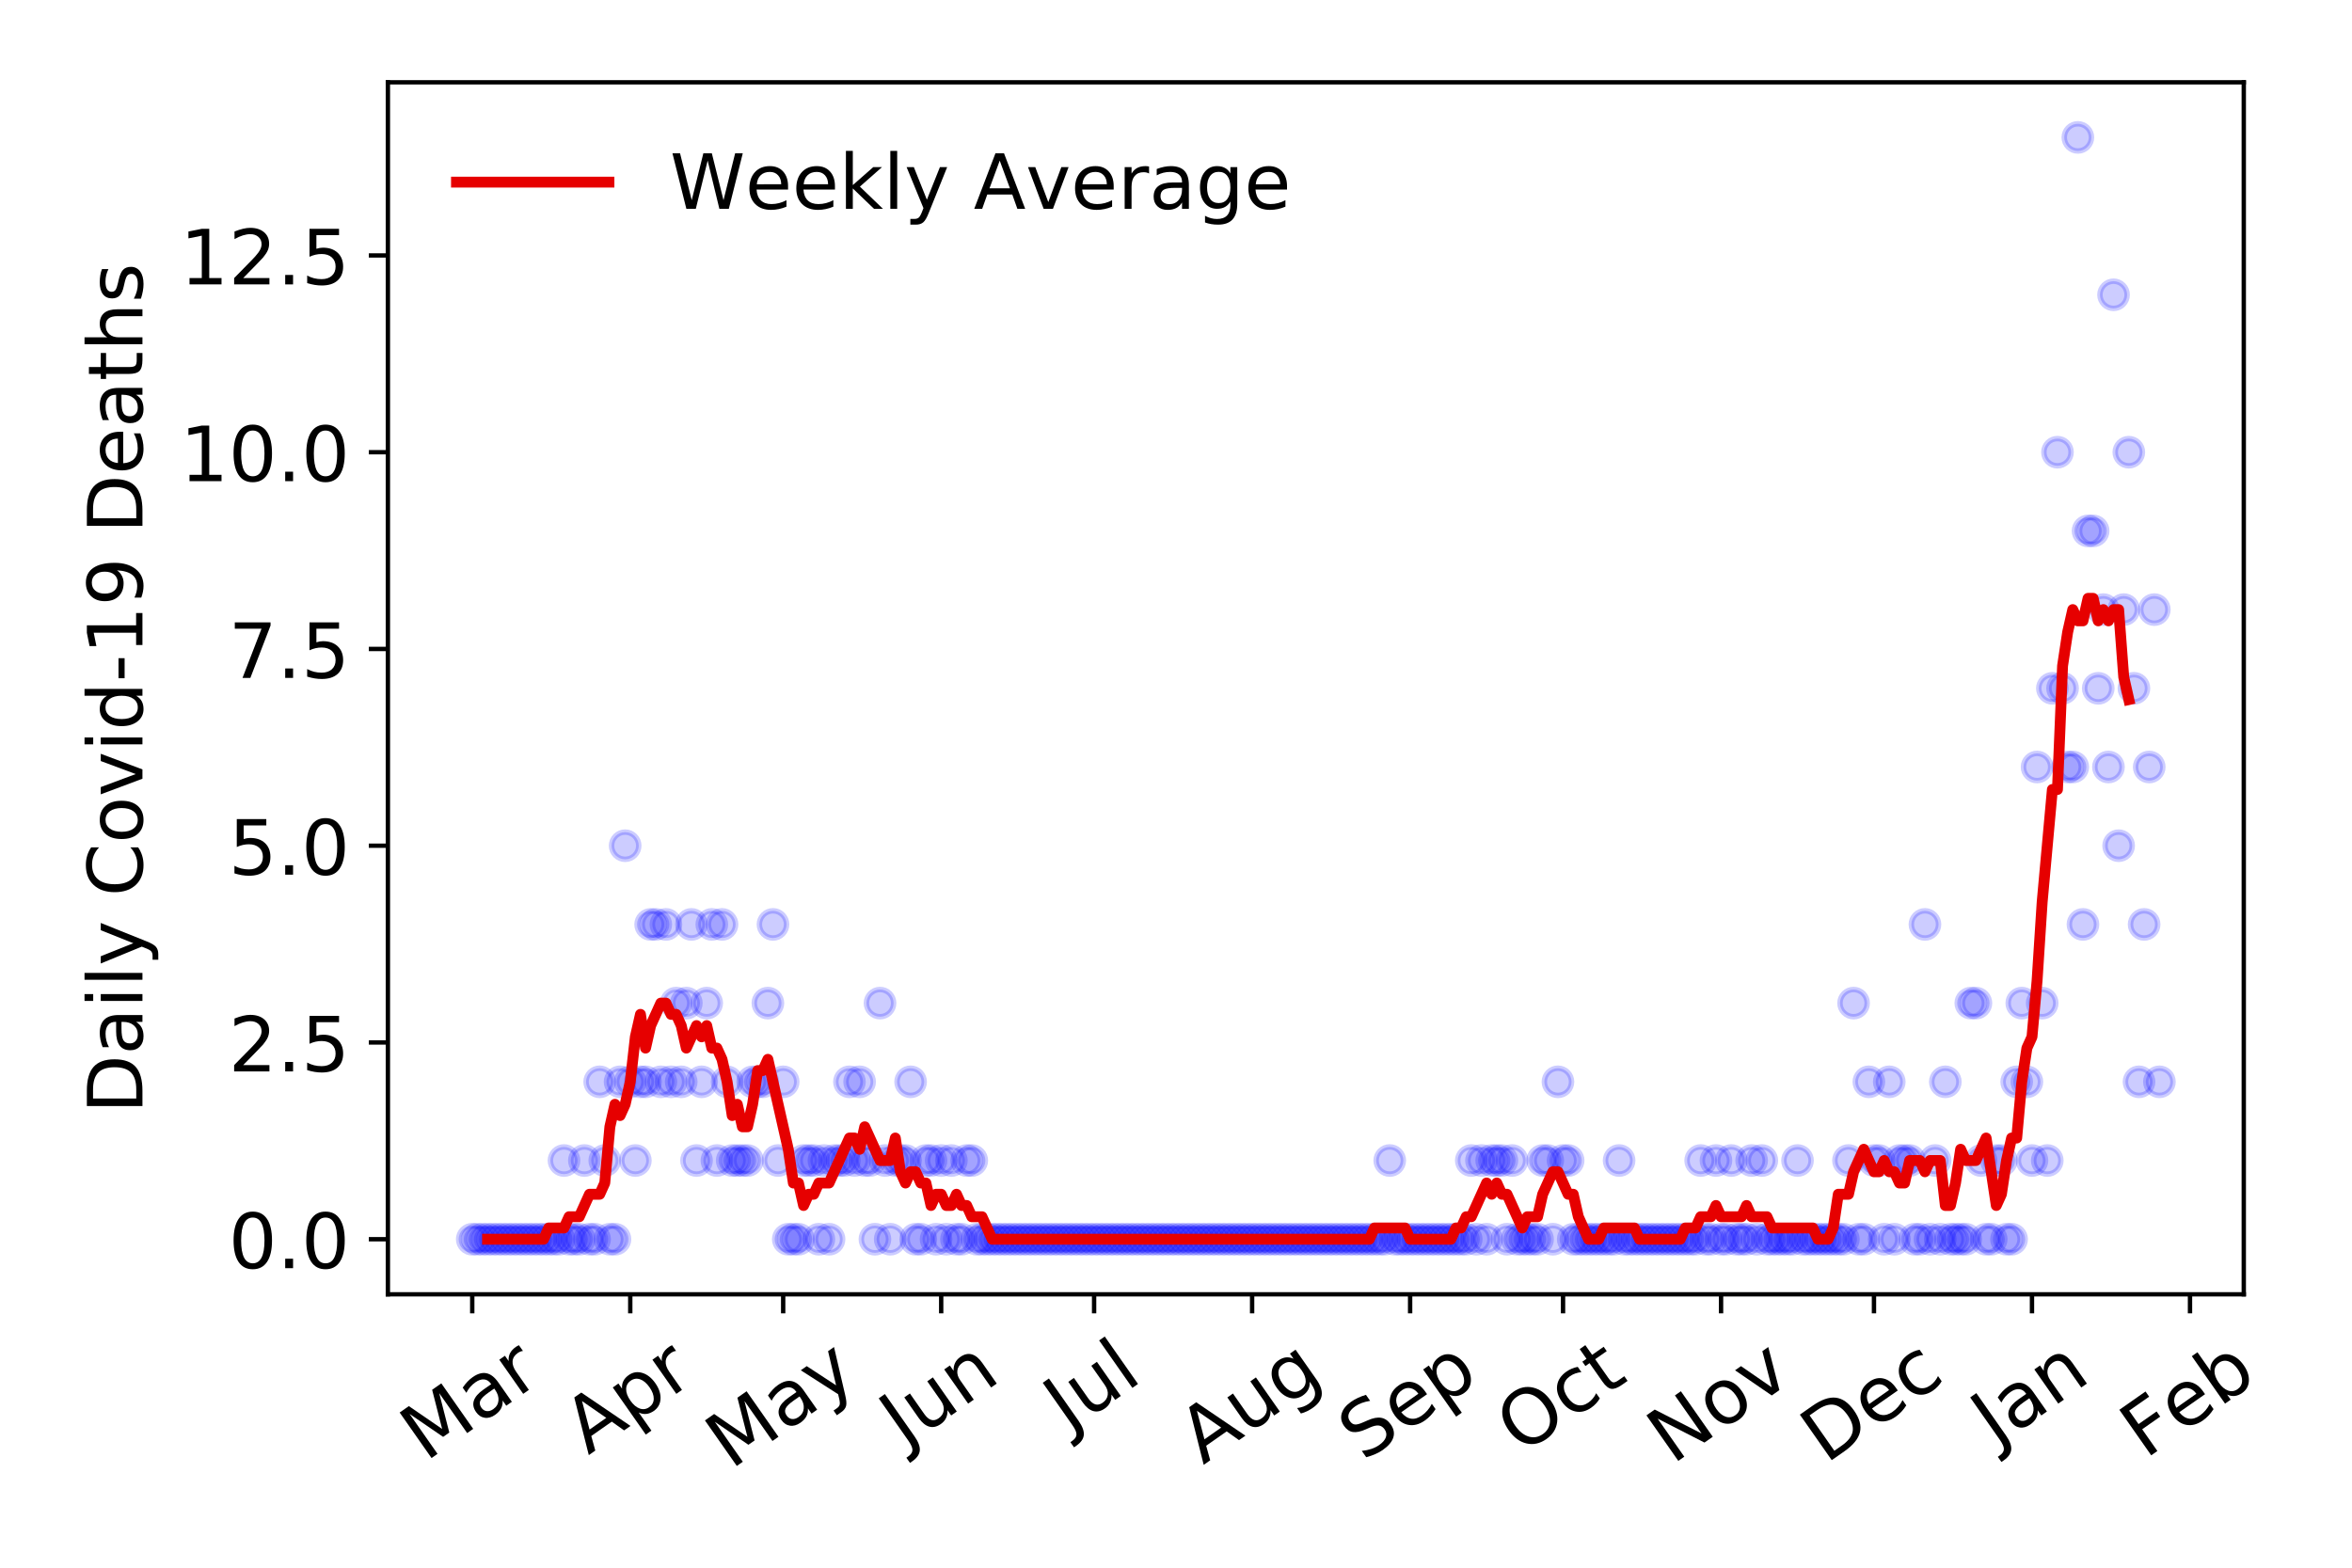 <?xml version="1.0" encoding="utf-8" standalone="no"?>
<!DOCTYPE svg PUBLIC "-//W3C//DTD SVG 1.1//EN"
  "http://www.w3.org/Graphics/SVG/1.1/DTD/svg11.dtd">
<!-- Created with matplotlib (https://matplotlib.org/) -->
<svg height="288pt" version="1.1" viewBox="0 0 432 288" width="432pt" xmlns="http://www.w3.org/2000/svg" xmlns:xlink="http://www.w3.org/1999/xlink">
 <defs>
  <style type="text/css">
*{stroke-linecap:butt;stroke-linejoin:round;}
  </style>
 </defs>
 <g id="figure_1">
  <g id="patch_1">
   <path d="M 0 288 
L 432 288 
L 432 0 
L 0 0 
z
" style="fill:#ffffff;"/>
  </g>
  <g id="axes_1">
   <g id="patch_2">
    <path d="M 71.245 237.778 
L 412.122 237.778 
L 412.122 15.12 
L 71.245 15.12 
z
" style="fill:#ffffff;"/>
   </g>
   <g id="matplotlib.axis_1">
    <g id="xtick_1">
     <g id="line2d_1">
      <defs>
       <path d="M 0 0 
L 0 3.5 
" id="m3eb315b6f6" style="stroke:#000000;stroke-width:0.8;"/>
      </defs>
      <g>
       <use style="stroke:#000000;stroke-width:0.8;" x="86.739" xlink:href="#m3eb315b6f6" y="237.778"/>
      </g>
     </g>
     <g id="text_1">
      <!-- Mar -->
      <defs>
       <path d="M 9.812 72.906 
L 24.516 72.906 
L 43.109 23.297 
L 61.812 72.906 
L 76.516 72.906 
L 76.516 0 
L 66.891 0 
L 66.891 64.016 
L 48.094 14.016 
L 38.188 14.016 
L 19.391 64.016 
L 19.391 0 
L 9.812 0 
z
" id="DejaVuSans-77"/>
       <path d="M 34.281 27.484 
Q 23.391 27.484 19.188 25 
Q 14.984 22.516 14.984 16.5 
Q 14.984 11.719 18.141 8.906 
Q 21.297 6.109 26.703 6.109 
Q 34.188 6.109 38.703 11.406 
Q 43.219 16.703 43.219 25.484 
L 43.219 27.484 
z
M 52.203 31.203 
L 52.203 0 
L 43.219 0 
L 43.219 8.297 
Q 40.141 3.328 35.547 0.953 
Q 30.953 -1.422 24.312 -1.422 
Q 15.922 -1.422 10.953 3.297 
Q 6 8.016 6 15.922 
Q 6 25.141 12.172 29.828 
Q 18.359 34.516 30.609 34.516 
L 43.219 34.516 
L 43.219 35.406 
Q 43.219 41.609 39.141 45 
Q 35.062 48.391 27.688 48.391 
Q 23 48.391 18.547 47.266 
Q 14.109 46.141 10.016 43.891 
L 10.016 52.203 
Q 14.938 54.109 19.578 55.047 
Q 24.219 56 28.609 56 
Q 40.484 56 46.344 49.844 
Q 52.203 43.703 52.203 31.203 
z
" id="DejaVuSans-97"/>
       <path d="M 41.109 46.297 
Q 39.594 47.172 37.812 47.578 
Q 36.031 48 33.891 48 
Q 26.266 48 22.188 43.047 
Q 18.109 38.094 18.109 28.812 
L 18.109 0 
L 9.078 0 
L 9.078 54.688 
L 18.109 54.688 
L 18.109 46.188 
Q 20.953 51.172 25.484 53.578 
Q 30.031 56 36.531 56 
Q 37.453 56 38.578 55.875 
Q 39.703 55.766 41.062 55.516 
z
" id="DejaVuSans-114"/>
      </defs>
      <g transform="translate(78.137 268.643)rotate(-35)scale(0.14 -0.14)">
       <use xlink:href="#DejaVuSans-77"/>
       <use x="86.279" xlink:href="#DejaVuSans-97"/>
       <use x="147.559" xlink:href="#DejaVuSans-114"/>
      </g>
     </g>
    </g>
    <g id="xtick_2">
     <g id="line2d_2">
      <g>
       <use style="stroke:#000000;stroke-width:0.8;" x="115.762" xlink:href="#m3eb315b6f6" y="237.778"/>
      </g>
     </g>
     <g id="text_2">
      <!-- Apr -->
      <defs>
       <path d="M 34.188 63.188 
L 20.797 26.906 
L 47.609 26.906 
z
M 28.609 72.906 
L 39.797 72.906 
L 67.578 0 
L 57.328 0 
L 50.688 18.703 
L 17.828 18.703 
L 11.188 0 
L 0.781 0 
z
" id="DejaVuSans-65"/>
       <path d="M 18.109 8.203 
L 18.109 -20.797 
L 9.078 -20.797 
L 9.078 54.688 
L 18.109 54.688 
L 18.109 46.391 
Q 20.953 51.266 25.266 53.625 
Q 29.594 56 35.594 56 
Q 45.562 56 51.781 48.094 
Q 58.016 40.188 58.016 27.297 
Q 58.016 14.406 51.781 6.484 
Q 45.562 -1.422 35.594 -1.422 
Q 29.594 -1.422 25.266 0.953 
Q 20.953 3.328 18.109 8.203 
z
M 48.688 27.297 
Q 48.688 37.203 44.609 42.844 
Q 40.531 48.484 33.406 48.484 
Q 26.266 48.484 22.188 42.844 
Q 18.109 37.203 18.109 27.297 
Q 18.109 17.391 22.188 11.75 
Q 26.266 6.109 33.406 6.109 
Q 40.531 6.109 44.609 11.75 
Q 48.688 17.391 48.688 27.297 
z
" id="DejaVuSans-112"/>
      </defs>
      <g transform="translate(108.058 267.384)rotate(-35)scale(0.14 -0.14)">
       <use xlink:href="#DejaVuSans-65"/>
       <use x="68.408" xlink:href="#DejaVuSans-112"/>
       <use x="131.885" xlink:href="#DejaVuSans-114"/>
      </g>
     </g>
    </g>
    <g id="xtick_3">
     <g id="line2d_3">
      <g>
       <use style="stroke:#000000;stroke-width:0.8;" x="143.849" xlink:href="#m3eb315b6f6" y="237.778"/>
      </g>
     </g>
     <g id="text_3">
      <!-- May -->
      <defs>
       <path d="M 32.172 -5.078 
Q 28.375 -14.844 24.75 -17.812 
Q 21.141 -20.797 15.094 -20.797 
L 7.906 -20.797 
L 7.906 -13.281 
L 13.188 -13.281 
Q 16.891 -13.281 18.938 -11.516 
Q 21 -9.766 23.484 -3.219 
L 25.094 0.875 
L 2.984 54.688 
L 12.5 54.688 
L 29.594 11.922 
L 46.688 54.688 
L 56.203 54.688 
z
" id="DejaVuSans-121"/>
      </defs>
      <g transform="translate(134.209 270.094)rotate(-35)scale(0.14 -0.14)">
       <use xlink:href="#DejaVuSans-77"/>
       <use x="86.279" xlink:href="#DejaVuSans-97"/>
       <use x="147.559" xlink:href="#DejaVuSans-121"/>
      </g>
     </g>
    </g>
    <g id="xtick_4">
     <g id="line2d_4">
      <g>
       <use style="stroke:#000000;stroke-width:0.8;" x="172.871" xlink:href="#m3eb315b6f6" y="237.778"/>
      </g>
     </g>
     <g id="text_4">
      <!-- Jun -->
      <defs>
       <path d="M 9.812 72.906 
L 19.672 72.906 
L 19.672 5.078 
Q 19.672 -8.109 14.672 -14.062 
Q 9.672 -20.016 -1.422 -20.016 
L -5.172 -20.016 
L -5.172 -11.719 
L -2.094 -11.719 
Q 4.438 -11.719 7.125 -8.047 
Q 9.812 -4.391 9.812 5.078 
z
" id="DejaVuSans-74"/>
       <path d="M 8.5 21.578 
L 8.5 54.688 
L 17.484 54.688 
L 17.484 21.922 
Q 17.484 14.156 20.5 10.266 
Q 23.531 6.391 29.594 6.391 
Q 36.859 6.391 41.078 11.031 
Q 45.312 15.672 45.312 23.688 
L 45.312 54.688 
L 54.297 54.688 
L 54.297 0 
L 45.312 0 
L 45.312 8.406 
Q 42.047 3.422 37.719 1 
Q 33.406 -1.422 27.688 -1.422 
Q 18.266 -1.422 13.375 4.438 
Q 8.5 10.297 8.5 21.578 
z
M 31.109 56 
z
" id="DejaVuSans-117"/>
       <path d="M 54.891 33.016 
L 54.891 0 
L 45.906 0 
L 45.906 32.719 
Q 45.906 40.484 42.875 44.328 
Q 39.844 48.188 33.797 48.188 
Q 26.516 48.188 22.312 43.547 
Q 18.109 38.922 18.109 30.906 
L 18.109 0 
L 9.078 0 
L 9.078 54.688 
L 18.109 54.688 
L 18.109 46.188 
Q 21.344 51.125 25.703 53.562 
Q 30.078 56 35.797 56 
Q 45.219 56 50.047 50.172 
Q 54.891 44.344 54.891 33.016 
z
" id="DejaVuSans-110"/>
      </defs>
      <g transform="translate(166.128 266.039)rotate(-35)scale(0.14 -0.14)">
       <use xlink:href="#DejaVuSans-74"/>
       <use x="29.492" xlink:href="#DejaVuSans-117"/>
       <use x="92.871" xlink:href="#DejaVuSans-110"/>
      </g>
     </g>
    </g>
    <g id="xtick_5">
     <g id="line2d_5">
      <g>
       <use style="stroke:#000000;stroke-width:0.8;" x="200.958" xlink:href="#m3eb315b6f6" y="237.778"/>
      </g>
     </g>
     <g id="text_5">
      <!-- Jul -->
      <defs>
       <path d="M 9.422 75.984 
L 18.406 75.984 
L 18.406 0 
L 9.422 0 
z
" id="DejaVuSans-108"/>
      </defs>
      <g transform="translate(196.255 263.181)rotate(-35)scale(0.14 -0.14)">
       <use xlink:href="#DejaVuSans-74"/>
       <use x="29.492" xlink:href="#DejaVuSans-117"/>
       <use x="92.871" xlink:href="#DejaVuSans-108"/>
      </g>
     </g>
    </g>
    <g id="xtick_6">
     <g id="line2d_6">
      <g>
       <use style="stroke:#000000;stroke-width:0.8;" x="229.981" xlink:href="#m3eb315b6f6" y="237.778"/>
      </g>
     </g>
     <g id="text_6">
      <!-- Aug -->
      <defs>
       <path d="M 45.406 27.984 
Q 45.406 37.75 41.375 43.109 
Q 37.359 48.484 30.078 48.484 
Q 22.859 48.484 18.828 43.109 
Q 14.797 37.75 14.797 27.984 
Q 14.797 18.266 18.828 12.891 
Q 22.859 7.516 30.078 7.516 
Q 37.359 7.516 41.375 12.891 
Q 45.406 18.266 45.406 27.984 
z
M 54.391 6.781 
Q 54.391 -7.172 48.188 -13.984 
Q 42 -20.797 29.203 -20.797 
Q 24.469 -20.797 20.266 -20.094 
Q 16.062 -19.391 12.109 -17.922 
L 12.109 -9.188 
Q 16.062 -11.328 19.922 -12.344 
Q 23.781 -13.375 27.781 -13.375 
Q 36.625 -13.375 41.016 -8.766 
Q 45.406 -4.156 45.406 5.172 
L 45.406 9.625 
Q 42.625 4.781 38.281 2.391 
Q 33.938 0 27.875 0 
Q 17.828 0 11.672 7.656 
Q 5.516 15.328 5.516 27.984 
Q 5.516 40.672 11.672 48.328 
Q 17.828 56 27.875 56 
Q 33.938 56 38.281 53.609 
Q 42.625 51.219 45.406 46.391 
L 45.406 54.688 
L 54.391 54.688 
z
" id="DejaVuSans-103"/>
      </defs>
      <g transform="translate(221 269.172)rotate(-35)scale(0.14 -0.14)">
       <use xlink:href="#DejaVuSans-65"/>
       <use x="68.408" xlink:href="#DejaVuSans-117"/>
       <use x="131.787" xlink:href="#DejaVuSans-103"/>
      </g>
     </g>
    </g>
    <g id="xtick_7">
     <g id="line2d_7">
      <g>
       <use style="stroke:#000000;stroke-width:0.8;" x="259.003" xlink:href="#m3eb315b6f6" y="237.778"/>
      </g>
     </g>
     <g id="text_7">
      <!-- Sep -->
      <defs>
       <path d="M 53.516 70.516 
L 53.516 60.891 
Q 47.906 63.578 42.922 64.891 
Q 37.938 66.219 33.297 66.219 
Q 25.25 66.219 20.875 63.094 
Q 16.5 59.969 16.5 54.203 
Q 16.5 49.359 19.406 46.891 
Q 22.312 44.438 30.422 42.922 
L 36.375 41.703 
Q 47.406 39.594 52.656 34.297 
Q 57.906 29 57.906 20.125 
Q 57.906 9.516 50.797 4.047 
Q 43.703 -1.422 29.984 -1.422 
Q 24.812 -1.422 18.969 -0.25 
Q 13.141 0.922 6.891 3.219 
L 6.891 13.375 
Q 12.891 10.016 18.656 8.297 
Q 24.422 6.594 29.984 6.594 
Q 38.422 6.594 43.016 9.906 
Q 47.609 13.234 47.609 19.391 
Q 47.609 24.75 44.312 27.781 
Q 41.016 30.812 33.5 32.328 
L 27.484 33.5 
Q 16.453 35.688 11.516 40.375 
Q 6.594 45.062 6.594 53.422 
Q 6.594 63.094 13.406 68.656 
Q 20.219 74.219 32.172 74.219 
Q 37.312 74.219 42.625 73.281 
Q 47.953 72.359 53.516 70.516 
z
" id="DejaVuSans-83"/>
       <path d="M 56.203 29.594 
L 56.203 25.203 
L 14.891 25.203 
Q 15.484 15.922 20.484 11.062 
Q 25.484 6.203 34.422 6.203 
Q 39.594 6.203 44.453 7.469 
Q 49.312 8.734 54.109 11.281 
L 54.109 2.781 
Q 49.266 0.734 44.188 -0.344 
Q 39.109 -1.422 33.891 -1.422 
Q 20.797 -1.422 13.156 6.188 
Q 5.516 13.812 5.516 26.812 
Q 5.516 40.234 12.766 48.109 
Q 20.016 56 32.328 56 
Q 43.359 56 49.781 48.891 
Q 56.203 41.797 56.203 29.594 
z
M 47.219 32.234 
Q 47.125 39.594 43.094 43.984 
Q 39.062 48.391 32.422 48.391 
Q 24.906 48.391 20.391 44.141 
Q 15.875 39.891 15.188 32.172 
z
" id="DejaVuSans-101"/>
      </defs>
      <g transform="translate(250.411 268.629)rotate(-35)scale(0.14 -0.14)">
       <use xlink:href="#DejaVuSans-83"/>
       <use x="63.477" xlink:href="#DejaVuSans-101"/>
       <use x="125" xlink:href="#DejaVuSans-112"/>
      </g>
     </g>
    </g>
    <g id="xtick_8">
     <g id="line2d_8">
      <g>
       <use style="stroke:#000000;stroke-width:0.8;" x="287.09" xlink:href="#m3eb315b6f6" y="237.778"/>
      </g>
     </g>
     <g id="text_8">
      <!-- Oct -->
      <defs>
       <path d="M 39.406 66.219 
Q 28.656 66.219 22.328 58.203 
Q 16.016 50.203 16.016 36.375 
Q 16.016 22.609 22.328 14.594 
Q 28.656 6.594 39.406 6.594 
Q 50.141 6.594 56.422 14.594 
Q 62.703 22.609 62.703 36.375 
Q 62.703 50.203 56.422 58.203 
Q 50.141 66.219 39.406 66.219 
z
M 39.406 74.219 
Q 54.734 74.219 63.906 63.938 
Q 73.094 53.656 73.094 36.375 
Q 73.094 19.141 63.906 8.859 
Q 54.734 -1.422 39.406 -1.422 
Q 24.031 -1.422 14.812 8.828 
Q 5.609 19.094 5.609 36.375 
Q 5.609 53.656 14.812 63.938 
Q 24.031 74.219 39.406 74.219 
z
" id="DejaVuSans-79"/>
       <path d="M 48.781 52.594 
L 48.781 44.188 
Q 44.969 46.297 41.141 47.344 
Q 37.312 48.391 33.406 48.391 
Q 24.656 48.391 19.812 42.844 
Q 14.984 37.312 14.984 27.297 
Q 14.984 17.281 19.812 11.734 
Q 24.656 6.203 33.406 6.203 
Q 37.312 6.203 41.141 7.25 
Q 44.969 8.297 48.781 10.406 
L 48.781 2.094 
Q 45.016 0.344 40.984 -0.531 
Q 36.969 -1.422 32.422 -1.422 
Q 20.062 -1.422 12.781 6.344 
Q 5.516 14.109 5.516 27.297 
Q 5.516 40.672 12.859 48.328 
Q 20.219 56 33.016 56 
Q 37.156 56 41.109 55.141 
Q 45.062 54.297 48.781 52.594 
z
" id="DejaVuSans-99"/>
       <path d="M 18.312 70.219 
L 18.312 54.688 
L 36.812 54.688 
L 36.812 47.703 
L 18.312 47.703 
L 18.312 18.016 
Q 18.312 11.328 20.141 9.422 
Q 21.969 7.516 27.594 7.516 
L 36.812 7.516 
L 36.812 0 
L 27.594 0 
Q 17.188 0 13.234 3.875 
Q 9.281 7.766 9.281 18.016 
L 9.281 47.703 
L 2.688 47.703 
L 2.688 54.688 
L 9.281 54.688 
L 9.281 70.219 
z
" id="DejaVuSans-116"/>
      </defs>
      <g transform="translate(279.391 267.377)rotate(-35)scale(0.14 -0.14)">
       <use xlink:href="#DejaVuSans-79"/>
       <use x="78.711" xlink:href="#DejaVuSans-99"/>
       <use x="133.691" xlink:href="#DejaVuSans-116"/>
      </g>
     </g>
    </g>
    <g id="xtick_9">
     <g id="line2d_9">
      <g>
       <use style="stroke:#000000;stroke-width:0.8;" x="316.113" xlink:href="#m3eb315b6f6" y="237.778"/>
      </g>
     </g>
     <g id="text_9">
      <!-- Nov -->
      <defs>
       <path d="M 9.812 72.906 
L 23.094 72.906 
L 55.422 11.922 
L 55.422 72.906 
L 64.984 72.906 
L 64.984 0 
L 51.703 0 
L 19.391 60.984 
L 19.391 0 
L 9.812 0 
z
" id="DejaVuSans-78"/>
       <path d="M 30.609 48.391 
Q 23.391 48.391 19.188 42.75 
Q 14.984 37.109 14.984 27.297 
Q 14.984 17.484 19.156 11.844 
Q 23.344 6.203 30.609 6.203 
Q 37.797 6.203 41.984 11.859 
Q 46.188 17.531 46.188 27.297 
Q 46.188 37.016 41.984 42.703 
Q 37.797 48.391 30.609 48.391 
z
M 30.609 56 
Q 42.328 56 49.016 48.375 
Q 55.719 40.766 55.719 27.297 
Q 55.719 13.875 49.016 6.219 
Q 42.328 -1.422 30.609 -1.422 
Q 18.844 -1.422 12.172 6.219 
Q 5.516 13.875 5.516 27.297 
Q 5.516 40.766 12.172 48.375 
Q 18.844 56 30.609 56 
z
" id="DejaVuSans-111"/>
       <path d="M 2.984 54.688 
L 12.5 54.688 
L 29.594 8.797 
L 46.688 54.688 
L 56.203 54.688 
L 35.688 0 
L 23.484 0 
z
" id="DejaVuSans-118"/>
      </defs>
      <g transform="translate(307.136 269.166)rotate(-35)scale(0.14 -0.14)">
       <use xlink:href="#DejaVuSans-78"/>
       <use x="74.805" xlink:href="#DejaVuSans-111"/>
       <use x="135.986" xlink:href="#DejaVuSans-118"/>
      </g>
     </g>
    </g>
    <g id="xtick_10">
     <g id="line2d_10">
      <g>
       <use style="stroke:#000000;stroke-width:0.8;" x="344.199" xlink:href="#m3eb315b6f6" y="237.778"/>
      </g>
     </g>
     <g id="text_10">
      <!-- Dec -->
      <defs>
       <path d="M 19.672 64.797 
L 19.672 8.109 
L 31.594 8.109 
Q 46.688 8.109 53.688 14.938 
Q 60.688 21.781 60.688 36.531 
Q 60.688 51.172 53.688 57.984 
Q 46.688 64.797 31.594 64.797 
z
M 9.812 72.906 
L 30.078 72.906 
Q 51.266 72.906 61.172 64.094 
Q 71.094 55.281 71.094 36.531 
Q 71.094 17.672 61.125 8.828 
Q 51.172 0 30.078 0 
L 9.812 0 
z
" id="DejaVuSans-68"/>
      </defs>
      <g transform="translate(335.319 269.032)rotate(-35)scale(0.14 -0.14)">
       <use xlink:href="#DejaVuSans-68"/>
       <use x="77.002" xlink:href="#DejaVuSans-101"/>
       <use x="138.525" xlink:href="#DejaVuSans-99"/>
      </g>
     </g>
    </g>
    <g id="xtick_11">
     <g id="line2d_11">
      <g>
       <use style="stroke:#000000;stroke-width:0.8;" x="373.222" xlink:href="#m3eb315b6f6" y="237.778"/>
      </g>
     </g>
     <g id="text_11">
      <!-- Jan -->
      <g transform="translate(366.598 265.871)rotate(-35)scale(0.14 -0.14)">
       <use xlink:href="#DejaVuSans-74"/>
       <use x="29.492" xlink:href="#DejaVuSans-97"/>
       <use x="90.771" xlink:href="#DejaVuSans-110"/>
      </g>
     </g>
    </g>
    <g id="xtick_12">
     <g id="line2d_12">
      <g>
       <use style="stroke:#000000;stroke-width:0.8;" x="402.245" xlink:href="#m3eb315b6f6" y="237.778"/>
      </g>
     </g>
     <g id="text_12">
      <!-- Feb -->
      <defs>
       <path d="M 9.812 72.906 
L 51.703 72.906 
L 51.703 64.594 
L 19.672 64.594 
L 19.672 43.109 
L 48.578 43.109 
L 48.578 34.812 
L 19.672 34.812 
L 19.672 0 
L 9.812 0 
z
" id="DejaVuSans-70"/>
       <path d="M 48.688 27.297 
Q 48.688 37.203 44.609 42.844 
Q 40.531 48.484 33.406 48.484 
Q 26.266 48.484 22.188 42.844 
Q 18.109 37.203 18.109 27.297 
Q 18.109 17.391 22.188 11.75 
Q 26.266 6.109 33.406 6.109 
Q 40.531 6.109 44.609 11.75 
Q 48.688 17.391 48.688 27.297 
z
M 18.109 46.391 
Q 20.953 51.266 25.266 53.625 
Q 29.594 56 35.594 56 
Q 45.562 56 51.781 48.094 
Q 58.016 40.188 58.016 27.297 
Q 58.016 14.406 51.781 6.484 
Q 45.562 -1.422 35.594 -1.422 
Q 29.594 -1.422 25.266 0.953 
Q 20.953 3.328 18.109 8.203 
L 18.109 0 
L 9.078 0 
L 9.078 75.984 
L 18.109 75.984 
z
" id="DejaVuSans-98"/>
      </defs>
      <g transform="translate(393.999 268.143)rotate(-35)scale(0.14 -0.14)">
       <use xlink:href="#DejaVuSans-70"/>
       <use x="57.441" xlink:href="#DejaVuSans-101"/>
       <use x="118.965" xlink:href="#DejaVuSans-98"/>
      </g>
     </g>
    </g>
   </g>
   <g id="matplotlib.axis_2">
    <g id="ytick_1">
     <g id="line2d_13">
      <defs>
       <path d="M 0 0 
L -3.5 0 
" id="mc9740d4c98" style="stroke:#000000;stroke-width:0.8;"/>
      </defs>
      <g>
       <use style="stroke:#000000;stroke-width:0.8;" x="71.245" xlink:href="#mc9740d4c98" y="227.657"/>
      </g>
     </g>
     <g id="text_13">
      <!-- 0.0 -->
      <defs>
       <path d="M 31.781 66.406 
Q 24.172 66.406 20.328 58.906 
Q 16.5 51.422 16.5 36.375 
Q 16.5 21.391 20.328 13.891 
Q 24.172 6.391 31.781 6.391 
Q 39.453 6.391 43.281 13.891 
Q 47.125 21.391 47.125 36.375 
Q 47.125 51.422 43.281 58.906 
Q 39.453 66.406 31.781 66.406 
z
M 31.781 74.219 
Q 44.047 74.219 50.516 64.516 
Q 56.984 54.828 56.984 36.375 
Q 56.984 17.969 50.516 8.266 
Q 44.047 -1.422 31.781 -1.422 
Q 19.531 -1.422 13.062 8.266 
Q 6.594 17.969 6.594 36.375 
Q 6.594 54.828 13.062 64.516 
Q 19.531 74.219 31.781 74.219 
z
" id="DejaVuSans-48"/>
       <path d="M 10.688 12.406 
L 21 12.406 
L 21 0 
L 10.688 0 
z
" id="DejaVuSans-46"/>
      </defs>
      <g transform="translate(41.981 232.976)scale(0.14 -0.14)">
       <use xlink:href="#DejaVuSans-48"/>
       <use x="63.623" xlink:href="#DejaVuSans-46"/>
       <use x="95.41" xlink:href="#DejaVuSans-48"/>
      </g>
     </g>
    </g>
    <g id="ytick_2">
     <g id="line2d_14">
      <g>
       <use style="stroke:#000000;stroke-width:0.8;" x="71.245" xlink:href="#mc9740d4c98" y="191.512"/>
      </g>
     </g>
     <g id="text_14">
      <!-- 2.5 -->
      <defs>
       <path d="M 19.188 8.297 
L 53.609 8.297 
L 53.609 0 
L 7.328 0 
L 7.328 8.297 
Q 12.938 14.109 22.625 23.891 
Q 32.328 33.688 34.812 36.531 
Q 39.547 41.844 41.422 45.531 
Q 43.312 49.219 43.312 52.781 
Q 43.312 58.594 39.234 62.25 
Q 35.156 65.922 28.609 65.922 
Q 23.969 65.922 18.812 64.312 
Q 13.672 62.703 7.812 59.422 
L 7.812 69.391 
Q 13.766 71.781 18.938 73 
Q 24.125 74.219 28.422 74.219 
Q 39.75 74.219 46.484 68.547 
Q 53.219 62.891 53.219 53.422 
Q 53.219 48.922 51.531 44.891 
Q 49.859 40.875 45.406 35.406 
Q 44.188 33.984 37.641 27.219 
Q 31.109 20.453 19.188 8.297 
z
" id="DejaVuSans-50"/>
       <path d="M 10.797 72.906 
L 49.516 72.906 
L 49.516 64.594 
L 19.828 64.594 
L 19.828 46.734 
Q 21.969 47.469 24.109 47.828 
Q 26.266 48.188 28.422 48.188 
Q 40.625 48.188 47.75 41.5 
Q 54.891 34.812 54.891 23.391 
Q 54.891 11.625 47.562 5.094 
Q 40.234 -1.422 26.906 -1.422 
Q 22.312 -1.422 17.547 -0.641 
Q 12.797 0.141 7.719 1.703 
L 7.719 11.625 
Q 12.109 9.234 16.797 8.062 
Q 21.484 6.891 26.703 6.891 
Q 35.156 6.891 40.078 11.328 
Q 45.016 15.766 45.016 23.391 
Q 45.016 31 40.078 35.438 
Q 35.156 39.891 26.703 39.891 
Q 22.75 39.891 18.812 39.016 
Q 14.891 38.141 10.797 36.281 
z
" id="DejaVuSans-53"/>
      </defs>
      <g transform="translate(41.981 196.83)scale(0.14 -0.14)">
       <use xlink:href="#DejaVuSans-50"/>
       <use x="63.623" xlink:href="#DejaVuSans-46"/>
       <use x="95.41" xlink:href="#DejaVuSans-53"/>
      </g>
     </g>
    </g>
    <g id="ytick_3">
     <g id="line2d_15">
      <g>
       <use style="stroke:#000000;stroke-width:0.8;" x="71.245" xlink:href="#mc9740d4c98" y="155.366"/>
      </g>
     </g>
     <g id="text_15">
      <!-- 5.0 -->
      <g transform="translate(41.981 160.685)scale(0.14 -0.14)">
       <use xlink:href="#DejaVuSans-53"/>
       <use x="63.623" xlink:href="#DejaVuSans-46"/>
       <use x="95.41" xlink:href="#DejaVuSans-48"/>
      </g>
     </g>
    </g>
    <g id="ytick_4">
     <g id="line2d_16">
      <g>
       <use style="stroke:#000000;stroke-width:0.8;" x="71.245" xlink:href="#mc9740d4c98" y="119.22"/>
      </g>
     </g>
     <g id="text_16">
      <!-- 7.5 -->
      <defs>
       <path d="M 8.203 72.906 
L 55.078 72.906 
L 55.078 68.703 
L 28.609 0 
L 18.312 0 
L 43.219 64.594 
L 8.203 64.594 
z
" id="DejaVuSans-55"/>
      </defs>
      <g transform="translate(41.981 124.539)scale(0.14 -0.14)">
       <use xlink:href="#DejaVuSans-55"/>
       <use x="63.623" xlink:href="#DejaVuSans-46"/>
       <use x="95.41" xlink:href="#DejaVuSans-53"/>
      </g>
     </g>
    </g>
    <g id="ytick_5">
     <g id="line2d_17">
      <g>
       <use style="stroke:#000000;stroke-width:0.8;" x="71.245" xlink:href="#mc9740d4c98" y="83.074"/>
      </g>
     </g>
     <g id="text_17">
      <!-- 10.0 -->
      <defs>
       <path d="M 12.406 8.297 
L 28.516 8.297 
L 28.516 63.922 
L 10.984 60.406 
L 10.984 69.391 
L 28.422 72.906 
L 38.281 72.906 
L 38.281 8.297 
L 54.391 8.297 
L 54.391 0 
L 12.406 0 
z
" id="DejaVuSans-49"/>
      </defs>
      <g transform="translate(33.073 88.393)scale(0.14 -0.14)">
       <use xlink:href="#DejaVuSans-49"/>
       <use x="63.623" xlink:href="#DejaVuSans-48"/>
       <use x="127.246" xlink:href="#DejaVuSans-46"/>
       <use x="159.033" xlink:href="#DejaVuSans-48"/>
      </g>
     </g>
    </g>
    <g id="ytick_6">
     <g id="line2d_18">
      <g>
       <use style="stroke:#000000;stroke-width:0.8;" x="71.245" xlink:href="#mc9740d4c98" y="46.928"/>
      </g>
     </g>
     <g id="text_18">
      <!-- 12.5 -->
      <g transform="translate(33.073 52.247)scale(0.14 -0.14)">
       <use xlink:href="#DejaVuSans-49"/>
       <use x="63.623" xlink:href="#DejaVuSans-50"/>
       <use x="127.246" xlink:href="#DejaVuSans-46"/>
       <use x="159.033" xlink:href="#DejaVuSans-53"/>
      </g>
     </g>
    </g>
    <g id="text_19">
     <!-- Daily Covid-19 Deaths -->
     <defs>
      <path d="M 9.422 54.688 
L 18.406 54.688 
L 18.406 0 
L 9.422 0 
z
M 9.422 75.984 
L 18.406 75.984 
L 18.406 64.594 
L 9.422 64.594 
z
" id="DejaVuSans-105"/>
      <path id="DejaVuSans-32"/>
      <path d="M 64.406 67.281 
L 64.406 56.891 
Q 59.422 61.531 53.781 63.812 
Q 48.141 66.109 41.797 66.109 
Q 29.297 66.109 22.656 58.469 
Q 16.016 50.828 16.016 36.375 
Q 16.016 21.969 22.656 14.328 
Q 29.297 6.688 41.797 6.688 
Q 48.141 6.688 53.781 8.984 
Q 59.422 11.281 64.406 15.922 
L 64.406 5.609 
Q 59.234 2.094 53.438 0.328 
Q 47.656 -1.422 41.219 -1.422 
Q 24.656 -1.422 15.125 8.703 
Q 5.609 18.844 5.609 36.375 
Q 5.609 53.953 15.125 64.078 
Q 24.656 74.219 41.219 74.219 
Q 47.75 74.219 53.531 72.484 
Q 59.328 70.75 64.406 67.281 
z
" id="DejaVuSans-67"/>
      <path d="M 45.406 46.391 
L 45.406 75.984 
L 54.391 75.984 
L 54.391 0 
L 45.406 0 
L 45.406 8.203 
Q 42.578 3.328 38.25 0.953 
Q 33.938 -1.422 27.875 -1.422 
Q 17.969 -1.422 11.734 6.484 
Q 5.516 14.406 5.516 27.297 
Q 5.516 40.188 11.734 48.094 
Q 17.969 56 27.875 56 
Q 33.938 56 38.25 53.625 
Q 42.578 51.266 45.406 46.391 
z
M 14.797 27.297 
Q 14.797 17.391 18.875 11.75 
Q 22.953 6.109 30.078 6.109 
Q 37.203 6.109 41.297 11.75 
Q 45.406 17.391 45.406 27.297 
Q 45.406 37.203 41.297 42.844 
Q 37.203 48.484 30.078 48.484 
Q 22.953 48.484 18.875 42.844 
Q 14.797 37.203 14.797 27.297 
z
" id="DejaVuSans-100"/>
      <path d="M 4.891 31.391 
L 31.203 31.391 
L 31.203 23.391 
L 4.891 23.391 
z
" id="DejaVuSans-45"/>
      <path d="M 10.984 1.516 
L 10.984 10.5 
Q 14.703 8.734 18.5 7.812 
Q 22.312 6.891 25.984 6.891 
Q 35.75 6.891 40.891 13.453 
Q 46.047 20.016 46.781 33.406 
Q 43.953 29.203 39.594 26.953 
Q 35.25 24.703 29.984 24.703 
Q 19.047 24.703 12.672 31.312 
Q 6.297 37.938 6.297 49.422 
Q 6.297 60.641 12.938 67.422 
Q 19.578 74.219 30.609 74.219 
Q 43.266 74.219 49.922 64.516 
Q 56.594 54.828 56.594 36.375 
Q 56.594 19.141 48.406 8.859 
Q 40.234 -1.422 26.422 -1.422 
Q 22.703 -1.422 18.891 -0.688 
Q 15.094 0.047 10.984 1.516 
z
M 30.609 32.422 
Q 37.25 32.422 41.125 36.953 
Q 45.016 41.5 45.016 49.422 
Q 45.016 57.281 41.125 61.844 
Q 37.25 66.406 30.609 66.406 
Q 23.969 66.406 20.094 61.844 
Q 16.219 57.281 16.219 49.422 
Q 16.219 41.5 20.094 36.953 
Q 23.969 32.422 30.609 32.422 
z
" id="DejaVuSans-57"/>
      <path d="M 54.891 33.016 
L 54.891 0 
L 45.906 0 
L 45.906 32.719 
Q 45.906 40.484 42.875 44.328 
Q 39.844 48.188 33.797 48.188 
Q 26.516 48.188 22.312 43.547 
Q 18.109 38.922 18.109 30.906 
L 18.109 0 
L 9.078 0 
L 9.078 75.984 
L 18.109 75.984 
L 18.109 46.188 
Q 21.344 51.125 25.703 53.562 
Q 30.078 56 35.797 56 
Q 45.219 56 50.047 50.172 
Q 54.891 44.344 54.891 33.016 
z
" id="DejaVuSans-104"/>
      <path d="M 44.281 53.078 
L 44.281 44.578 
Q 40.484 46.531 36.375 47.5 
Q 32.281 48.484 27.875 48.484 
Q 21.188 48.484 17.844 46.438 
Q 14.5 44.391 14.5 40.281 
Q 14.5 37.156 16.891 35.375 
Q 19.281 33.594 26.516 31.984 
L 29.594 31.297 
Q 39.156 29.25 43.188 25.516 
Q 47.219 21.781 47.219 15.094 
Q 47.219 7.469 41.188 3.016 
Q 35.156 -1.422 24.609 -1.422 
Q 20.219 -1.422 15.453 -0.562 
Q 10.688 0.297 5.422 2 
L 5.422 11.281 
Q 10.406 8.688 15.234 7.391 
Q 20.062 6.109 24.812 6.109 
Q 31.156 6.109 34.562 8.281 
Q 37.984 10.453 37.984 14.406 
Q 37.984 18.062 35.516 20.016 
Q 33.062 21.969 24.703 23.781 
L 21.578 24.516 
Q 13.234 26.266 9.516 29.906 
Q 5.812 33.547 5.812 39.891 
Q 5.812 47.609 11.281 51.797 
Q 16.75 56 26.812 56 
Q 31.781 56 36.172 55.266 
Q 40.578 54.547 44.281 53.078 
z
" id="DejaVuSans-115"/>
     </defs>
     <g transform="translate(26.162 204.56)rotate(-90)scale(0.14 -0.14)">
      <use xlink:href="#DejaVuSans-68"/>
      <use x="77.002" xlink:href="#DejaVuSans-97"/>
      <use x="138.281" xlink:href="#DejaVuSans-105"/>
      <use x="166.064" xlink:href="#DejaVuSans-108"/>
      <use x="193.848" xlink:href="#DejaVuSans-121"/>
      <use x="253.027" xlink:href="#DejaVuSans-32"/>
      <use x="284.814" xlink:href="#DejaVuSans-67"/>
      <use x="354.639" xlink:href="#DejaVuSans-111"/>
      <use x="415.82" xlink:href="#DejaVuSans-118"/>
      <use x="475" xlink:href="#DejaVuSans-105"/>
      <use x="502.783" xlink:href="#DejaVuSans-100"/>
      <use x="566.26" xlink:href="#DejaVuSans-45"/>
      <use x="602.344" xlink:href="#DejaVuSans-49"/>
      <use x="665.967" xlink:href="#DejaVuSans-57"/>
      <use x="729.59" xlink:href="#DejaVuSans-32"/>
      <use x="761.377" xlink:href="#DejaVuSans-68"/>
      <use x="838.379" xlink:href="#DejaVuSans-101"/>
      <use x="899.902" xlink:href="#DejaVuSans-97"/>
      <use x="961.182" xlink:href="#DejaVuSans-116"/>
      <use x="1000.391" xlink:href="#DejaVuSans-104"/>
      <use x="1063.77" xlink:href="#DejaVuSans-115"/>
     </g>
    </g>
   </g>
   <g id="line2d_19">
    <defs>
     <path d="M 0 2.5 
C 0.663 2.5 1.299 2.237 1.768 1.768 
C 2.237 1.299 2.5 0.663 2.5 0 
C 2.5 -0.663 2.237 -1.299 1.768 -1.768 
C 1.299 -2.237 0.663 -2.5 0 -2.5 
C -0.663 -2.5 -1.299 -2.237 -1.768 -1.768 
C -2.237 -1.299 -2.5 -0.663 -2.5 0 
C -2.5 0.663 -2.237 1.299 -1.768 1.768 
C -1.299 2.237 -0.663 2.5 0 2.5 
z
" id="mc9c02ac5be" style="stroke:#0000ff;stroke-opacity:0.2;"/>
    </defs>
    <g clip-path="url(#pc119c58b92)">
     <use style="fill:#0000ff;fill-opacity:0.2;stroke:#0000ff;stroke-opacity:0.2;" x="86.739" xlink:href="#mc9c02ac5be" y="227.657"/>
     <use style="fill:#0000ff;fill-opacity:0.2;stroke:#0000ff;stroke-opacity:0.2;" x="87.676" xlink:href="#mc9c02ac5be" y="227.657"/>
     <use style="fill:#0000ff;fill-opacity:0.2;stroke:#0000ff;stroke-opacity:0.2;" x="88.612" xlink:href="#mc9c02ac5be" y="227.657"/>
     <use style="fill:#0000ff;fill-opacity:0.2;stroke:#0000ff;stroke-opacity:0.2;" x="89.548" xlink:href="#mc9c02ac5be" y="227.657"/>
     <use style="fill:#0000ff;fill-opacity:0.2;stroke:#0000ff;stroke-opacity:0.2;" x="90.484" xlink:href="#mc9c02ac5be" y="227.657"/>
     <use style="fill:#0000ff;fill-opacity:0.2;stroke:#0000ff;stroke-opacity:0.2;" x="91.42" xlink:href="#mc9c02ac5be" y="227.657"/>
     <use style="fill:#0000ff;fill-opacity:0.2;stroke:#0000ff;stroke-opacity:0.2;" x="92.357" xlink:href="#mc9c02ac5be" y="227.657"/>
     <use style="fill:#0000ff;fill-opacity:0.2;stroke:#0000ff;stroke-opacity:0.2;" x="93.293" xlink:href="#mc9c02ac5be" y="227.657"/>
     <use style="fill:#0000ff;fill-opacity:0.2;stroke:#0000ff;stroke-opacity:0.2;" x="94.229" xlink:href="#mc9c02ac5be" y="227.657"/>
     <use style="fill:#0000ff;fill-opacity:0.2;stroke:#0000ff;stroke-opacity:0.2;" x="95.165" xlink:href="#mc9c02ac5be" y="227.657"/>
     <use style="fill:#0000ff;fill-opacity:0.2;stroke:#0000ff;stroke-opacity:0.2;" x="96.102" xlink:href="#mc9c02ac5be" y="227.657"/>
     <use style="fill:#0000ff;fill-opacity:0.2;stroke:#0000ff;stroke-opacity:0.2;" x="97.038" xlink:href="#mc9c02ac5be" y="227.657"/>
     <use style="fill:#0000ff;fill-opacity:0.2;stroke:#0000ff;stroke-opacity:0.2;" x="97.974" xlink:href="#mc9c02ac5be" y="227.657"/>
     <use style="fill:#0000ff;fill-opacity:0.2;stroke:#0000ff;stroke-opacity:0.2;" x="98.91" xlink:href="#mc9c02ac5be" y="227.657"/>
     <use style="fill:#0000ff;fill-opacity:0.2;stroke:#0000ff;stroke-opacity:0.2;" x="99.846" xlink:href="#mc9c02ac5be" y="227.657"/>
     <use style="fill:#0000ff;fill-opacity:0.2;stroke:#0000ff;stroke-opacity:0.2;" x="100.783" xlink:href="#mc9c02ac5be" y="227.657"/>
     <use style="fill:#0000ff;fill-opacity:0.2;stroke:#0000ff;stroke-opacity:0.2;" x="101.719" xlink:href="#mc9c02ac5be" y="227.657"/>
     <use style="fill:#0000ff;fill-opacity:0.2;stroke:#0000ff;stroke-opacity:0.2;" x="102.655" xlink:href="#mc9c02ac5be" y="227.657"/>
     <use style="fill:#0000ff;fill-opacity:0.2;stroke:#0000ff;stroke-opacity:0.2;" x="103.591" xlink:href="#mc9c02ac5be" y="213.199"/>
     <use style="fill:#0000ff;fill-opacity:0.2;stroke:#0000ff;stroke-opacity:0.2;" x="104.528" xlink:href="#mc9c02ac5be" y="227.657"/>
     <use style="fill:#0000ff;fill-opacity:0.2;stroke:#0000ff;stroke-opacity:0.2;" x="105.464" xlink:href="#mc9c02ac5be" y="227.657"/>
     <use style="fill:#0000ff;fill-opacity:0.2;stroke:#0000ff;stroke-opacity:0.2;" x="106.4" xlink:href="#mc9c02ac5be" y="227.657"/>
     <use style="fill:#0000ff;fill-opacity:0.2;stroke:#0000ff;stroke-opacity:0.2;" x="107.336" xlink:href="#mc9c02ac5be" y="213.199"/>
     <use style="fill:#0000ff;fill-opacity:0.2;stroke:#0000ff;stroke-opacity:0.2;" x="108.272" xlink:href="#mc9c02ac5be" y="227.657"/>
     <use style="fill:#0000ff;fill-opacity:0.2;stroke:#0000ff;stroke-opacity:0.2;" x="109.209" xlink:href="#mc9c02ac5be" y="227.657"/>
     <use style="fill:#0000ff;fill-opacity:0.2;stroke:#0000ff;stroke-opacity:0.2;" x="110.145" xlink:href="#mc9c02ac5be" y="198.741"/>
     <use style="fill:#0000ff;fill-opacity:0.2;stroke:#0000ff;stroke-opacity:0.2;" x="111.081" xlink:href="#mc9c02ac5be" y="213.199"/>
     <use style="fill:#0000ff;fill-opacity:0.2;stroke:#0000ff;stroke-opacity:0.2;" x="112.017" xlink:href="#mc9c02ac5be" y="227.657"/>
     <use style="fill:#0000ff;fill-opacity:0.2;stroke:#0000ff;stroke-opacity:0.2;" x="112.953" xlink:href="#mc9c02ac5be" y="227.657"/>
     <use style="fill:#0000ff;fill-opacity:0.2;stroke:#0000ff;stroke-opacity:0.2;" x="113.89" xlink:href="#mc9c02ac5be" y="198.741"/>
     <use style="fill:#0000ff;fill-opacity:0.2;stroke:#0000ff;stroke-opacity:0.2;" x="114.826" xlink:href="#mc9c02ac5be" y="155.366"/>
     <use style="fill:#0000ff;fill-opacity:0.2;stroke:#0000ff;stroke-opacity:0.2;" x="115.762" xlink:href="#mc9c02ac5be" y="198.741"/>
     <use style="fill:#0000ff;fill-opacity:0.2;stroke:#0000ff;stroke-opacity:0.2;" x="116.698" xlink:href="#mc9c02ac5be" y="213.199"/>
     <use style="fill:#0000ff;fill-opacity:0.2;stroke:#0000ff;stroke-opacity:0.2;" x="117.635" xlink:href="#mc9c02ac5be" y="198.741"/>
     <use style="fill:#0000ff;fill-opacity:0.2;stroke:#0000ff;stroke-opacity:0.2;" x="118.571" xlink:href="#mc9c02ac5be" y="198.741"/>
     <use style="fill:#0000ff;fill-opacity:0.2;stroke:#0000ff;stroke-opacity:0.2;" x="119.507" xlink:href="#mc9c02ac5be" y="169.824"/>
     <use style="fill:#0000ff;fill-opacity:0.2;stroke:#0000ff;stroke-opacity:0.2;" x="120.443" xlink:href="#mc9c02ac5be" y="169.824"/>
     <use style="fill:#0000ff;fill-opacity:0.2;stroke:#0000ff;stroke-opacity:0.2;" x="121.379" xlink:href="#mc9c02ac5be" y="198.741"/>
     <use style="fill:#0000ff;fill-opacity:0.2;stroke:#0000ff;stroke-opacity:0.2;" x="122.316" xlink:href="#mc9c02ac5be" y="169.824"/>
     <use style="fill:#0000ff;fill-opacity:0.2;stroke:#0000ff;stroke-opacity:0.2;" x="123.252" xlink:href="#mc9c02ac5be" y="198.741"/>
     <use style="fill:#0000ff;fill-opacity:0.2;stroke:#0000ff;stroke-opacity:0.2;" x="124.188" xlink:href="#mc9c02ac5be" y="184.282"/>
     <use style="fill:#0000ff;fill-opacity:0.2;stroke:#0000ff;stroke-opacity:0.2;" x="125.124" xlink:href="#mc9c02ac5be" y="198.741"/>
     <use style="fill:#0000ff;fill-opacity:0.2;stroke:#0000ff;stroke-opacity:0.2;" x="126.061" xlink:href="#mc9c02ac5be" y="184.282"/>
     <use style="fill:#0000ff;fill-opacity:0.2;stroke:#0000ff;stroke-opacity:0.2;" x="126.997" xlink:href="#mc9c02ac5be" y="169.824"/>
     <use style="fill:#0000ff;fill-opacity:0.2;stroke:#0000ff;stroke-opacity:0.2;" x="127.933" xlink:href="#mc9c02ac5be" y="213.199"/>
     <use style="fill:#0000ff;fill-opacity:0.2;stroke:#0000ff;stroke-opacity:0.2;" x="128.869" xlink:href="#mc9c02ac5be" y="198.741"/>
     <use style="fill:#0000ff;fill-opacity:0.2;stroke:#0000ff;stroke-opacity:0.2;" x="129.805" xlink:href="#mc9c02ac5be" y="184.282"/>
     <use style="fill:#0000ff;fill-opacity:0.2;stroke:#0000ff;stroke-opacity:0.2;" x="130.742" xlink:href="#mc9c02ac5be" y="169.824"/>
     <use style="fill:#0000ff;fill-opacity:0.2;stroke:#0000ff;stroke-opacity:0.2;" x="131.678" xlink:href="#mc9c02ac5be" y="213.199"/>
     <use style="fill:#0000ff;fill-opacity:0.2;stroke:#0000ff;stroke-opacity:0.2;" x="132.614" xlink:href="#mc9c02ac5be" y="169.824"/>
     <use style="fill:#0000ff;fill-opacity:0.2;stroke:#0000ff;stroke-opacity:0.2;" x="133.55" xlink:href="#mc9c02ac5be" y="198.741"/>
     <use style="fill:#0000ff;fill-opacity:0.2;stroke:#0000ff;stroke-opacity:0.2;" x="134.486" xlink:href="#mc9c02ac5be" y="213.199"/>
     <use style="fill:#0000ff;fill-opacity:0.2;stroke:#0000ff;stroke-opacity:0.2;" x="135.423" xlink:href="#mc9c02ac5be" y="213.199"/>
     <use style="fill:#0000ff;fill-opacity:0.2;stroke:#0000ff;stroke-opacity:0.2;" x="136.359" xlink:href="#mc9c02ac5be" y="213.199"/>
     <use style="fill:#0000ff;fill-opacity:0.2;stroke:#0000ff;stroke-opacity:0.2;" x="137.295" xlink:href="#mc9c02ac5be" y="213.199"/>
     <use style="fill:#0000ff;fill-opacity:0.2;stroke:#0000ff;stroke-opacity:0.2;" x="138.231" xlink:href="#mc9c02ac5be" y="198.741"/>
     <use style="fill:#0000ff;fill-opacity:0.2;stroke:#0000ff;stroke-opacity:0.2;" x="139.168" xlink:href="#mc9c02ac5be" y="198.741"/>
     <use style="fill:#0000ff;fill-opacity:0.2;stroke:#0000ff;stroke-opacity:0.2;" x="140.104" xlink:href="#mc9c02ac5be" y="198.741"/>
     <use style="fill:#0000ff;fill-opacity:0.2;stroke:#0000ff;stroke-opacity:0.2;" x="141.04" xlink:href="#mc9c02ac5be" y="184.282"/>
     <use style="fill:#0000ff;fill-opacity:0.2;stroke:#0000ff;stroke-opacity:0.2;" x="141.976" xlink:href="#mc9c02ac5be" y="169.824"/>
     <use style="fill:#0000ff;fill-opacity:0.2;stroke:#0000ff;stroke-opacity:0.2;" x="142.912" xlink:href="#mc9c02ac5be" y="213.199"/>
     <use style="fill:#0000ff;fill-opacity:0.2;stroke:#0000ff;stroke-opacity:0.2;" x="143.849" xlink:href="#mc9c02ac5be" y="198.741"/>
     <use style="fill:#0000ff;fill-opacity:0.2;stroke:#0000ff;stroke-opacity:0.2;" x="144.785" xlink:href="#mc9c02ac5be" y="227.657"/>
     <use style="fill:#0000ff;fill-opacity:0.2;stroke:#0000ff;stroke-opacity:0.2;" x="145.721" xlink:href="#mc9c02ac5be" y="227.657"/>
     <use style="fill:#0000ff;fill-opacity:0.2;stroke:#0000ff;stroke-opacity:0.2;" x="146.657" xlink:href="#mc9c02ac5be" y="227.657"/>
     <use style="fill:#0000ff;fill-opacity:0.2;stroke:#0000ff;stroke-opacity:0.2;" x="147.594" xlink:href="#mc9c02ac5be" y="213.199"/>
     <use style="fill:#0000ff;fill-opacity:0.2;stroke:#0000ff;stroke-opacity:0.2;" x="148.53" xlink:href="#mc9c02ac5be" y="213.199"/>
     <use style="fill:#0000ff;fill-opacity:0.2;stroke:#0000ff;stroke-opacity:0.2;" x="149.466" xlink:href="#mc9c02ac5be" y="213.199"/>
     <use style="fill:#0000ff;fill-opacity:0.2;stroke:#0000ff;stroke-opacity:0.2;" x="150.402" xlink:href="#mc9c02ac5be" y="227.657"/>
     <use style="fill:#0000ff;fill-opacity:0.2;stroke:#0000ff;stroke-opacity:0.2;" x="151.338" xlink:href="#mc9c02ac5be" y="213.199"/>
     <use style="fill:#0000ff;fill-opacity:0.2;stroke:#0000ff;stroke-opacity:0.2;" x="152.275" xlink:href="#mc9c02ac5be" y="227.657"/>
     <use style="fill:#0000ff;fill-opacity:0.2;stroke:#0000ff;stroke-opacity:0.2;" x="153.211" xlink:href="#mc9c02ac5be" y="213.199"/>
     <use style="fill:#0000ff;fill-opacity:0.2;stroke:#0000ff;stroke-opacity:0.2;" x="154.147" xlink:href="#mc9c02ac5be" y="213.199"/>
     <use style="fill:#0000ff;fill-opacity:0.2;stroke:#0000ff;stroke-opacity:0.2;" x="155.083" xlink:href="#mc9c02ac5be" y="213.199"/>
     <use style="fill:#0000ff;fill-opacity:0.2;stroke:#0000ff;stroke-opacity:0.2;" x="156.019" xlink:href="#mc9c02ac5be" y="198.741"/>
     <use style="fill:#0000ff;fill-opacity:0.2;stroke:#0000ff;stroke-opacity:0.2;" x="156.956" xlink:href="#mc9c02ac5be" y="213.199"/>
     <use style="fill:#0000ff;fill-opacity:0.2;stroke:#0000ff;stroke-opacity:0.2;" x="157.892" xlink:href="#mc9c02ac5be" y="198.741"/>
     <use style="fill:#0000ff;fill-opacity:0.2;stroke:#0000ff;stroke-opacity:0.2;" x="158.828" xlink:href="#mc9c02ac5be" y="213.199"/>
     <use style="fill:#0000ff;fill-opacity:0.2;stroke:#0000ff;stroke-opacity:0.2;" x="159.764" xlink:href="#mc9c02ac5be" y="213.199"/>
     <use style="fill:#0000ff;fill-opacity:0.2;stroke:#0000ff;stroke-opacity:0.2;" x="160.701" xlink:href="#mc9c02ac5be" y="227.657"/>
     <use style="fill:#0000ff;fill-opacity:0.2;stroke:#0000ff;stroke-opacity:0.2;" x="161.637" xlink:href="#mc9c02ac5be" y="184.282"/>
     <use style="fill:#0000ff;fill-opacity:0.2;stroke:#0000ff;stroke-opacity:0.2;" x="162.573" xlink:href="#mc9c02ac5be" y="213.199"/>
     <use style="fill:#0000ff;fill-opacity:0.2;stroke:#0000ff;stroke-opacity:0.2;" x="163.509" xlink:href="#mc9c02ac5be" y="227.657"/>
     <use style="fill:#0000ff;fill-opacity:0.2;stroke:#0000ff;stroke-opacity:0.2;" x="164.445" xlink:href="#mc9c02ac5be" y="213.199"/>
     <use style="fill:#0000ff;fill-opacity:0.2;stroke:#0000ff;stroke-opacity:0.2;" x="165.382" xlink:href="#mc9c02ac5be" y="213.199"/>
     <use style="fill:#0000ff;fill-opacity:0.2;stroke:#0000ff;stroke-opacity:0.2;" x="166.318" xlink:href="#mc9c02ac5be" y="213.199"/>
     <use style="fill:#0000ff;fill-opacity:0.2;stroke:#0000ff;stroke-opacity:0.2;" x="167.254" xlink:href="#mc9c02ac5be" y="198.741"/>
     <use style="fill:#0000ff;fill-opacity:0.2;stroke:#0000ff;stroke-opacity:0.2;" x="168.19" xlink:href="#mc9c02ac5be" y="227.657"/>
     <use style="fill:#0000ff;fill-opacity:0.2;stroke:#0000ff;stroke-opacity:0.2;" x="169.127" xlink:href="#mc9c02ac5be" y="227.657"/>
     <use style="fill:#0000ff;fill-opacity:0.2;stroke:#0000ff;stroke-opacity:0.2;" x="170.063" xlink:href="#mc9c02ac5be" y="213.199"/>
     <use style="fill:#0000ff;fill-opacity:0.2;stroke:#0000ff;stroke-opacity:0.2;" x="170.999" xlink:href="#mc9c02ac5be" y="213.199"/>
     <use style="fill:#0000ff;fill-opacity:0.2;stroke:#0000ff;stroke-opacity:0.2;" x="171.935" xlink:href="#mc9c02ac5be" y="227.657"/>
     <use style="fill:#0000ff;fill-opacity:0.2;stroke:#0000ff;stroke-opacity:0.2;" x="172.871" xlink:href="#mc9c02ac5be" y="213.199"/>
     <use style="fill:#0000ff;fill-opacity:0.2;stroke:#0000ff;stroke-opacity:0.2;" x="173.808" xlink:href="#mc9c02ac5be" y="227.657"/>
     <use style="fill:#0000ff;fill-opacity:0.2;stroke:#0000ff;stroke-opacity:0.2;" x="174.744" xlink:href="#mc9c02ac5be" y="213.199"/>
     <use style="fill:#0000ff;fill-opacity:0.2;stroke:#0000ff;stroke-opacity:0.2;" x="175.68" xlink:href="#mc9c02ac5be" y="227.657"/>
     <use style="fill:#0000ff;fill-opacity:0.2;stroke:#0000ff;stroke-opacity:0.2;" x="176.616" xlink:href="#mc9c02ac5be" y="227.657"/>
     <use style="fill:#0000ff;fill-opacity:0.2;stroke:#0000ff;stroke-opacity:0.2;" x="177.552" xlink:href="#mc9c02ac5be" y="213.199"/>
     <use style="fill:#0000ff;fill-opacity:0.2;stroke:#0000ff;stroke-opacity:0.2;" x="178.489" xlink:href="#mc9c02ac5be" y="213.199"/>
     <use style="fill:#0000ff;fill-opacity:0.2;stroke:#0000ff;stroke-opacity:0.2;" x="179.425" xlink:href="#mc9c02ac5be" y="227.657"/>
     <use style="fill:#0000ff;fill-opacity:0.2;stroke:#0000ff;stroke-opacity:0.2;" x="180.361" xlink:href="#mc9c02ac5be" y="227.657"/>
     <use style="fill:#0000ff;fill-opacity:0.2;stroke:#0000ff;stroke-opacity:0.2;" x="181.297" xlink:href="#mc9c02ac5be" y="227.657"/>
     <use style="fill:#0000ff;fill-opacity:0.2;stroke:#0000ff;stroke-opacity:0.2;" x="182.234" xlink:href="#mc9c02ac5be" y="227.657"/>
     <use style="fill:#0000ff;fill-opacity:0.2;stroke:#0000ff;stroke-opacity:0.2;" x="183.17" xlink:href="#mc9c02ac5be" y="227.657"/>
     <use style="fill:#0000ff;fill-opacity:0.2;stroke:#0000ff;stroke-opacity:0.2;" x="184.106" xlink:href="#mc9c02ac5be" y="227.657"/>
     <use style="fill:#0000ff;fill-opacity:0.2;stroke:#0000ff;stroke-opacity:0.2;" x="185.042" xlink:href="#mc9c02ac5be" y="227.657"/>
     <use style="fill:#0000ff;fill-opacity:0.2;stroke:#0000ff;stroke-opacity:0.2;" x="185.978" xlink:href="#mc9c02ac5be" y="227.657"/>
     <use style="fill:#0000ff;fill-opacity:0.2;stroke:#0000ff;stroke-opacity:0.2;" x="186.915" xlink:href="#mc9c02ac5be" y="227.657"/>
     <use style="fill:#0000ff;fill-opacity:0.2;stroke:#0000ff;stroke-opacity:0.2;" x="187.851" xlink:href="#mc9c02ac5be" y="227.657"/>
     <use style="fill:#0000ff;fill-opacity:0.2;stroke:#0000ff;stroke-opacity:0.2;" x="188.787" xlink:href="#mc9c02ac5be" y="227.657"/>
     <use style="fill:#0000ff;fill-opacity:0.2;stroke:#0000ff;stroke-opacity:0.2;" x="189.723" xlink:href="#mc9c02ac5be" y="227.657"/>
     <use style="fill:#0000ff;fill-opacity:0.2;stroke:#0000ff;stroke-opacity:0.2;" x="190.66" xlink:href="#mc9c02ac5be" y="227.657"/>
     <use style="fill:#0000ff;fill-opacity:0.2;stroke:#0000ff;stroke-opacity:0.2;" x="191.596" xlink:href="#mc9c02ac5be" y="227.657"/>
     <use style="fill:#0000ff;fill-opacity:0.2;stroke:#0000ff;stroke-opacity:0.2;" x="192.532" xlink:href="#mc9c02ac5be" y="227.657"/>
     <use style="fill:#0000ff;fill-opacity:0.2;stroke:#0000ff;stroke-opacity:0.2;" x="193.468" xlink:href="#mc9c02ac5be" y="227.657"/>
     <use style="fill:#0000ff;fill-opacity:0.2;stroke:#0000ff;stroke-opacity:0.2;" x="194.404" xlink:href="#mc9c02ac5be" y="227.657"/>
     <use style="fill:#0000ff;fill-opacity:0.2;stroke:#0000ff;stroke-opacity:0.2;" x="195.341" xlink:href="#mc9c02ac5be" y="227.657"/>
     <use style="fill:#0000ff;fill-opacity:0.2;stroke:#0000ff;stroke-opacity:0.2;" x="196.277" xlink:href="#mc9c02ac5be" y="227.657"/>
     <use style="fill:#0000ff;fill-opacity:0.2;stroke:#0000ff;stroke-opacity:0.2;" x="197.213" xlink:href="#mc9c02ac5be" y="227.657"/>
     <use style="fill:#0000ff;fill-opacity:0.2;stroke:#0000ff;stroke-opacity:0.2;" x="198.149" xlink:href="#mc9c02ac5be" y="227.657"/>
     <use style="fill:#0000ff;fill-opacity:0.2;stroke:#0000ff;stroke-opacity:0.2;" x="199.085" xlink:href="#mc9c02ac5be" y="227.657"/>
     <use style="fill:#0000ff;fill-opacity:0.2;stroke:#0000ff;stroke-opacity:0.2;" x="200.022" xlink:href="#mc9c02ac5be" y="227.657"/>
     <use style="fill:#0000ff;fill-opacity:0.2;stroke:#0000ff;stroke-opacity:0.2;" x="200.958" xlink:href="#mc9c02ac5be" y="227.657"/>
     <use style="fill:#0000ff;fill-opacity:0.2;stroke:#0000ff;stroke-opacity:0.2;" x="201.894" xlink:href="#mc9c02ac5be" y="227.657"/>
     <use style="fill:#0000ff;fill-opacity:0.2;stroke:#0000ff;stroke-opacity:0.2;" x="202.83" xlink:href="#mc9c02ac5be" y="227.657"/>
     <use style="fill:#0000ff;fill-opacity:0.2;stroke:#0000ff;stroke-opacity:0.2;" x="203.767" xlink:href="#mc9c02ac5be" y="227.657"/>
     <use style="fill:#0000ff;fill-opacity:0.2;stroke:#0000ff;stroke-opacity:0.2;" x="204.703" xlink:href="#mc9c02ac5be" y="227.657"/>
     <use style="fill:#0000ff;fill-opacity:0.2;stroke:#0000ff;stroke-opacity:0.2;" x="205.639" xlink:href="#mc9c02ac5be" y="227.657"/>
     <use style="fill:#0000ff;fill-opacity:0.2;stroke:#0000ff;stroke-opacity:0.2;" x="206.575" xlink:href="#mc9c02ac5be" y="227.657"/>
     <use style="fill:#0000ff;fill-opacity:0.2;stroke:#0000ff;stroke-opacity:0.2;" x="207.511" xlink:href="#mc9c02ac5be" y="227.657"/>
     <use style="fill:#0000ff;fill-opacity:0.2;stroke:#0000ff;stroke-opacity:0.2;" x="208.448" xlink:href="#mc9c02ac5be" y="227.657"/>
     <use style="fill:#0000ff;fill-opacity:0.2;stroke:#0000ff;stroke-opacity:0.2;" x="209.384" xlink:href="#mc9c02ac5be" y="227.657"/>
     <use style="fill:#0000ff;fill-opacity:0.2;stroke:#0000ff;stroke-opacity:0.2;" x="210.32" xlink:href="#mc9c02ac5be" y="227.657"/>
     <use style="fill:#0000ff;fill-opacity:0.2;stroke:#0000ff;stroke-opacity:0.2;" x="211.256" xlink:href="#mc9c02ac5be" y="227.657"/>
     <use style="fill:#0000ff;fill-opacity:0.2;stroke:#0000ff;stroke-opacity:0.2;" x="212.193" xlink:href="#mc9c02ac5be" y="227.657"/>
     <use style="fill:#0000ff;fill-opacity:0.2;stroke:#0000ff;stroke-opacity:0.2;" x="213.129" xlink:href="#mc9c02ac5be" y="227.657"/>
     <use style="fill:#0000ff;fill-opacity:0.2;stroke:#0000ff;stroke-opacity:0.2;" x="214.065" xlink:href="#mc9c02ac5be" y="227.657"/>
     <use style="fill:#0000ff;fill-opacity:0.2;stroke:#0000ff;stroke-opacity:0.2;" x="215.001" xlink:href="#mc9c02ac5be" y="227.657"/>
     <use style="fill:#0000ff;fill-opacity:0.2;stroke:#0000ff;stroke-opacity:0.2;" x="215.937" xlink:href="#mc9c02ac5be" y="227.657"/>
     <use style="fill:#0000ff;fill-opacity:0.2;stroke:#0000ff;stroke-opacity:0.2;" x="216.874" xlink:href="#mc9c02ac5be" y="227.657"/>
     <use style="fill:#0000ff;fill-opacity:0.2;stroke:#0000ff;stroke-opacity:0.2;" x="217.81" xlink:href="#mc9c02ac5be" y="227.657"/>
     <use style="fill:#0000ff;fill-opacity:0.2;stroke:#0000ff;stroke-opacity:0.2;" x="218.746" xlink:href="#mc9c02ac5be" y="227.657"/>
     <use style="fill:#0000ff;fill-opacity:0.2;stroke:#0000ff;stroke-opacity:0.2;" x="219.682" xlink:href="#mc9c02ac5be" y="227.657"/>
     <use style="fill:#0000ff;fill-opacity:0.2;stroke:#0000ff;stroke-opacity:0.2;" x="220.619" xlink:href="#mc9c02ac5be" y="227.657"/>
     <use style="fill:#0000ff;fill-opacity:0.2;stroke:#0000ff;stroke-opacity:0.2;" x="221.555" xlink:href="#mc9c02ac5be" y="227.657"/>
     <use style="fill:#0000ff;fill-opacity:0.2;stroke:#0000ff;stroke-opacity:0.2;" x="222.491" xlink:href="#mc9c02ac5be" y="227.657"/>
     <use style="fill:#0000ff;fill-opacity:0.2;stroke:#0000ff;stroke-opacity:0.2;" x="223.427" xlink:href="#mc9c02ac5be" y="227.657"/>
     <use style="fill:#0000ff;fill-opacity:0.2;stroke:#0000ff;stroke-opacity:0.2;" x="224.363" xlink:href="#mc9c02ac5be" y="227.657"/>
     <use style="fill:#0000ff;fill-opacity:0.2;stroke:#0000ff;stroke-opacity:0.2;" x="225.3" xlink:href="#mc9c02ac5be" y="227.657"/>
     <use style="fill:#0000ff;fill-opacity:0.2;stroke:#0000ff;stroke-opacity:0.2;" x="226.236" xlink:href="#mc9c02ac5be" y="227.657"/>
     <use style="fill:#0000ff;fill-opacity:0.2;stroke:#0000ff;stroke-opacity:0.2;" x="227.172" xlink:href="#mc9c02ac5be" y="227.657"/>
     <use style="fill:#0000ff;fill-opacity:0.2;stroke:#0000ff;stroke-opacity:0.2;" x="228.108" xlink:href="#mc9c02ac5be" y="227.657"/>
     <use style="fill:#0000ff;fill-opacity:0.2;stroke:#0000ff;stroke-opacity:0.2;" x="229.044" xlink:href="#mc9c02ac5be" y="227.657"/>
     <use style="fill:#0000ff;fill-opacity:0.2;stroke:#0000ff;stroke-opacity:0.2;" x="229.981" xlink:href="#mc9c02ac5be" y="227.657"/>
     <use style="fill:#0000ff;fill-opacity:0.2;stroke:#0000ff;stroke-opacity:0.2;" x="230.917" xlink:href="#mc9c02ac5be" y="227.657"/>
     <use style="fill:#0000ff;fill-opacity:0.2;stroke:#0000ff;stroke-opacity:0.2;" x="231.853" xlink:href="#mc9c02ac5be" y="227.657"/>
     <use style="fill:#0000ff;fill-opacity:0.2;stroke:#0000ff;stroke-opacity:0.2;" x="232.789" xlink:href="#mc9c02ac5be" y="227.657"/>
     <use style="fill:#0000ff;fill-opacity:0.2;stroke:#0000ff;stroke-opacity:0.2;" x="233.726" xlink:href="#mc9c02ac5be" y="227.657"/>
     <use style="fill:#0000ff;fill-opacity:0.2;stroke:#0000ff;stroke-opacity:0.2;" x="234.662" xlink:href="#mc9c02ac5be" y="227.657"/>
     <use style="fill:#0000ff;fill-opacity:0.2;stroke:#0000ff;stroke-opacity:0.2;" x="235.598" xlink:href="#mc9c02ac5be" y="227.657"/>
     <use style="fill:#0000ff;fill-opacity:0.2;stroke:#0000ff;stroke-opacity:0.2;" x="236.534" xlink:href="#mc9c02ac5be" y="227.657"/>
     <use style="fill:#0000ff;fill-opacity:0.2;stroke:#0000ff;stroke-opacity:0.2;" x="237.47" xlink:href="#mc9c02ac5be" y="227.657"/>
     <use style="fill:#0000ff;fill-opacity:0.2;stroke:#0000ff;stroke-opacity:0.2;" x="238.407" xlink:href="#mc9c02ac5be" y="227.657"/>
     <use style="fill:#0000ff;fill-opacity:0.2;stroke:#0000ff;stroke-opacity:0.2;" x="239.343" xlink:href="#mc9c02ac5be" y="227.657"/>
     <use style="fill:#0000ff;fill-opacity:0.2;stroke:#0000ff;stroke-opacity:0.2;" x="240.279" xlink:href="#mc9c02ac5be" y="227.657"/>
     <use style="fill:#0000ff;fill-opacity:0.2;stroke:#0000ff;stroke-opacity:0.2;" x="241.215" xlink:href="#mc9c02ac5be" y="227.657"/>
     <use style="fill:#0000ff;fill-opacity:0.2;stroke:#0000ff;stroke-opacity:0.2;" x="242.152" xlink:href="#mc9c02ac5be" y="227.657"/>
     <use style="fill:#0000ff;fill-opacity:0.2;stroke:#0000ff;stroke-opacity:0.2;" x="243.088" xlink:href="#mc9c02ac5be" y="227.657"/>
     <use style="fill:#0000ff;fill-opacity:0.2;stroke:#0000ff;stroke-opacity:0.2;" x="244.024" xlink:href="#mc9c02ac5be" y="227.657"/>
     <use style="fill:#0000ff;fill-opacity:0.2;stroke:#0000ff;stroke-opacity:0.2;" x="244.96" xlink:href="#mc9c02ac5be" y="227.657"/>
     <use style="fill:#0000ff;fill-opacity:0.2;stroke:#0000ff;stroke-opacity:0.2;" x="245.896" xlink:href="#mc9c02ac5be" y="227.657"/>
     <use style="fill:#0000ff;fill-opacity:0.2;stroke:#0000ff;stroke-opacity:0.2;" x="246.833" xlink:href="#mc9c02ac5be" y="227.657"/>
     <use style="fill:#0000ff;fill-opacity:0.2;stroke:#0000ff;stroke-opacity:0.2;" x="247.769" xlink:href="#mc9c02ac5be" y="227.657"/>
     <use style="fill:#0000ff;fill-opacity:0.2;stroke:#0000ff;stroke-opacity:0.2;" x="248.705" xlink:href="#mc9c02ac5be" y="227.657"/>
     <use style="fill:#0000ff;fill-opacity:0.2;stroke:#0000ff;stroke-opacity:0.2;" x="249.641" xlink:href="#mc9c02ac5be" y="227.657"/>
     <use style="fill:#0000ff;fill-opacity:0.2;stroke:#0000ff;stroke-opacity:0.2;" x="250.577" xlink:href="#mc9c02ac5be" y="227.657"/>
     <use style="fill:#0000ff;fill-opacity:0.2;stroke:#0000ff;stroke-opacity:0.2;" x="251.514" xlink:href="#mc9c02ac5be" y="227.657"/>
     <use style="fill:#0000ff;fill-opacity:0.2;stroke:#0000ff;stroke-opacity:0.2;" x="252.45" xlink:href="#mc9c02ac5be" y="227.657"/>
     <use style="fill:#0000ff;fill-opacity:0.2;stroke:#0000ff;stroke-opacity:0.2;" x="253.386" xlink:href="#mc9c02ac5be" y="227.657"/>
     <use style="fill:#0000ff;fill-opacity:0.2;stroke:#0000ff;stroke-opacity:0.2;" x="254.322" xlink:href="#mc9c02ac5be" y="227.657"/>
     <use style="fill:#0000ff;fill-opacity:0.2;stroke:#0000ff;stroke-opacity:0.2;" x="255.259" xlink:href="#mc9c02ac5be" y="213.199"/>
     <use style="fill:#0000ff;fill-opacity:0.2;stroke:#0000ff;stroke-opacity:0.2;" x="256.195" xlink:href="#mc9c02ac5be" y="227.657"/>
     <use style="fill:#0000ff;fill-opacity:0.2;stroke:#0000ff;stroke-opacity:0.2;" x="257.131" xlink:href="#mc9c02ac5be" y="227.657"/>
     <use style="fill:#0000ff;fill-opacity:0.2;stroke:#0000ff;stroke-opacity:0.2;" x="258.067" xlink:href="#mc9c02ac5be" y="227.657"/>
     <use style="fill:#0000ff;fill-opacity:0.2;stroke:#0000ff;stroke-opacity:0.2;" x="259.003" xlink:href="#mc9c02ac5be" y="227.657"/>
     <use style="fill:#0000ff;fill-opacity:0.2;stroke:#0000ff;stroke-opacity:0.2;" x="259.94" xlink:href="#mc9c02ac5be" y="227.657"/>
     <use style="fill:#0000ff;fill-opacity:0.2;stroke:#0000ff;stroke-opacity:0.2;" x="260.876" xlink:href="#mc9c02ac5be" y="227.657"/>
     <use style="fill:#0000ff;fill-opacity:0.2;stroke:#0000ff;stroke-opacity:0.2;" x="261.812" xlink:href="#mc9c02ac5be" y="227.657"/>
     <use style="fill:#0000ff;fill-opacity:0.2;stroke:#0000ff;stroke-opacity:0.2;" x="262.748" xlink:href="#mc9c02ac5be" y="227.657"/>
     <use style="fill:#0000ff;fill-opacity:0.2;stroke:#0000ff;stroke-opacity:0.2;" x="263.685" xlink:href="#mc9c02ac5be" y="227.657"/>
     <use style="fill:#0000ff;fill-opacity:0.2;stroke:#0000ff;stroke-opacity:0.2;" x="264.621" xlink:href="#mc9c02ac5be" y="227.657"/>
     <use style="fill:#0000ff;fill-opacity:0.2;stroke:#0000ff;stroke-opacity:0.2;" x="265.557" xlink:href="#mc9c02ac5be" y="227.657"/>
     <use style="fill:#0000ff;fill-opacity:0.2;stroke:#0000ff;stroke-opacity:0.2;" x="266.493" xlink:href="#mc9c02ac5be" y="227.657"/>
     <use style="fill:#0000ff;fill-opacity:0.2;stroke:#0000ff;stroke-opacity:0.2;" x="267.429" xlink:href="#mc9c02ac5be" y="227.657"/>
     <use style="fill:#0000ff;fill-opacity:0.2;stroke:#0000ff;stroke-opacity:0.2;" x="268.366" xlink:href="#mc9c02ac5be" y="227.657"/>
     <use style="fill:#0000ff;fill-opacity:0.2;stroke:#0000ff;stroke-opacity:0.2;" x="269.302" xlink:href="#mc9c02ac5be" y="227.657"/>
     <use style="fill:#0000ff;fill-opacity:0.2;stroke:#0000ff;stroke-opacity:0.2;" x="270.238" xlink:href="#mc9c02ac5be" y="213.199"/>
     <use style="fill:#0000ff;fill-opacity:0.2;stroke:#0000ff;stroke-opacity:0.2;" x="271.174" xlink:href="#mc9c02ac5be" y="227.657"/>
     <use style="fill:#0000ff;fill-opacity:0.2;stroke:#0000ff;stroke-opacity:0.2;" x="272.11" xlink:href="#mc9c02ac5be" y="213.199"/>
     <use style="fill:#0000ff;fill-opacity:0.2;stroke:#0000ff;stroke-opacity:0.2;" x="273.047" xlink:href="#mc9c02ac5be" y="227.657"/>
     <use style="fill:#0000ff;fill-opacity:0.2;stroke:#0000ff;stroke-opacity:0.2;" x="273.983" xlink:href="#mc9c02ac5be" y="213.199"/>
     <use style="fill:#0000ff;fill-opacity:0.2;stroke:#0000ff;stroke-opacity:0.2;" x="274.919" xlink:href="#mc9c02ac5be" y="213.199"/>
     <use style="fill:#0000ff;fill-opacity:0.2;stroke:#0000ff;stroke-opacity:0.2;" x="275.855" xlink:href="#mc9c02ac5be" y="213.199"/>
     <use style="fill:#0000ff;fill-opacity:0.2;stroke:#0000ff;stroke-opacity:0.2;" x="276.792" xlink:href="#mc9c02ac5be" y="227.657"/>
     <use style="fill:#0000ff;fill-opacity:0.2;stroke:#0000ff;stroke-opacity:0.2;" x="277.728" xlink:href="#mc9c02ac5be" y="213.199"/>
     <use style="fill:#0000ff;fill-opacity:0.2;stroke:#0000ff;stroke-opacity:0.2;" x="278.664" xlink:href="#mc9c02ac5be" y="227.657"/>
     <use style="fill:#0000ff;fill-opacity:0.2;stroke:#0000ff;stroke-opacity:0.2;" x="279.6" xlink:href="#mc9c02ac5be" y="227.657"/>
     <use style="fill:#0000ff;fill-opacity:0.2;stroke:#0000ff;stroke-opacity:0.2;" x="280.536" xlink:href="#mc9c02ac5be" y="227.657"/>
     <use style="fill:#0000ff;fill-opacity:0.2;stroke:#0000ff;stroke-opacity:0.2;" x="281.473" xlink:href="#mc9c02ac5be" y="227.657"/>
     <use style="fill:#0000ff;fill-opacity:0.2;stroke:#0000ff;stroke-opacity:0.2;" x="282.409" xlink:href="#mc9c02ac5be" y="227.657"/>
     <use style="fill:#0000ff;fill-opacity:0.2;stroke:#0000ff;stroke-opacity:0.2;" x="283.345" xlink:href="#mc9c02ac5be" y="213.199"/>
     <use style="fill:#0000ff;fill-opacity:0.2;stroke:#0000ff;stroke-opacity:0.2;" x="284.281" xlink:href="#mc9c02ac5be" y="213.199"/>
     <use style="fill:#0000ff;fill-opacity:0.2;stroke:#0000ff;stroke-opacity:0.2;" x="285.218" xlink:href="#mc9c02ac5be" y="227.657"/>
     <use style="fill:#0000ff;fill-opacity:0.2;stroke:#0000ff;stroke-opacity:0.2;" x="286.154" xlink:href="#mc9c02ac5be" y="198.741"/>
     <use style="fill:#0000ff;fill-opacity:0.2;stroke:#0000ff;stroke-opacity:0.2;" x="287.09" xlink:href="#mc9c02ac5be" y="213.199"/>
     <use style="fill:#0000ff;fill-opacity:0.2;stroke:#0000ff;stroke-opacity:0.2;" x="288.026" xlink:href="#mc9c02ac5be" y="213.199"/>
     <use style="fill:#0000ff;fill-opacity:0.2;stroke:#0000ff;stroke-opacity:0.2;" x="288.962" xlink:href="#mc9c02ac5be" y="227.657"/>
     <use style="fill:#0000ff;fill-opacity:0.2;stroke:#0000ff;stroke-opacity:0.2;" x="289.899" xlink:href="#mc9c02ac5be" y="227.657"/>
     <use style="fill:#0000ff;fill-opacity:0.2;stroke:#0000ff;stroke-opacity:0.2;" x="290.835" xlink:href="#mc9c02ac5be" y="227.657"/>
     <use style="fill:#0000ff;fill-opacity:0.2;stroke:#0000ff;stroke-opacity:0.2;" x="291.771" xlink:href="#mc9c02ac5be" y="227.657"/>
     <use style="fill:#0000ff;fill-opacity:0.2;stroke:#0000ff;stroke-opacity:0.2;" x="292.707" xlink:href="#mc9c02ac5be" y="227.657"/>
     <use style="fill:#0000ff;fill-opacity:0.2;stroke:#0000ff;stroke-opacity:0.2;" x="293.643" xlink:href="#mc9c02ac5be" y="227.657"/>
     <use style="fill:#0000ff;fill-opacity:0.2;stroke:#0000ff;stroke-opacity:0.2;" x="294.58" xlink:href="#mc9c02ac5be" y="227.657"/>
     <use style="fill:#0000ff;fill-opacity:0.2;stroke:#0000ff;stroke-opacity:0.2;" x="295.516" xlink:href="#mc9c02ac5be" y="227.657"/>
     <use style="fill:#0000ff;fill-opacity:0.2;stroke:#0000ff;stroke-opacity:0.2;" x="296.452" xlink:href="#mc9c02ac5be" y="227.657"/>
     <use style="fill:#0000ff;fill-opacity:0.2;stroke:#0000ff;stroke-opacity:0.2;" x="297.388" xlink:href="#mc9c02ac5be" y="213.199"/>
     <use style="fill:#0000ff;fill-opacity:0.2;stroke:#0000ff;stroke-opacity:0.2;" x="298.325" xlink:href="#mc9c02ac5be" y="227.657"/>
     <use style="fill:#0000ff;fill-opacity:0.2;stroke:#0000ff;stroke-opacity:0.2;" x="299.261" xlink:href="#mc9c02ac5be" y="227.657"/>
     <use style="fill:#0000ff;fill-opacity:0.2;stroke:#0000ff;stroke-opacity:0.2;" x="300.197" xlink:href="#mc9c02ac5be" y="227.657"/>
     <use style="fill:#0000ff;fill-opacity:0.2;stroke:#0000ff;stroke-opacity:0.2;" x="301.133" xlink:href="#mc9c02ac5be" y="227.657"/>
     <use style="fill:#0000ff;fill-opacity:0.2;stroke:#0000ff;stroke-opacity:0.2;" x="302.069" xlink:href="#mc9c02ac5be" y="227.657"/>
     <use style="fill:#0000ff;fill-opacity:0.2;stroke:#0000ff;stroke-opacity:0.2;" x="303.006" xlink:href="#mc9c02ac5be" y="227.657"/>
     <use style="fill:#0000ff;fill-opacity:0.2;stroke:#0000ff;stroke-opacity:0.2;" x="303.942" xlink:href="#mc9c02ac5be" y="227.657"/>
     <use style="fill:#0000ff;fill-opacity:0.2;stroke:#0000ff;stroke-opacity:0.2;" x="304.878" xlink:href="#mc9c02ac5be" y="227.657"/>
     <use style="fill:#0000ff;fill-opacity:0.2;stroke:#0000ff;stroke-opacity:0.2;" x="305.814" xlink:href="#mc9c02ac5be" y="227.657"/>
     <use style="fill:#0000ff;fill-opacity:0.2;stroke:#0000ff;stroke-opacity:0.2;" x="306.751" xlink:href="#mc9c02ac5be" y="227.657"/>
     <use style="fill:#0000ff;fill-opacity:0.2;stroke:#0000ff;stroke-opacity:0.2;" x="307.687" xlink:href="#mc9c02ac5be" y="227.657"/>
     <use style="fill:#0000ff;fill-opacity:0.2;stroke:#0000ff;stroke-opacity:0.2;" x="308.623" xlink:href="#mc9c02ac5be" y="227.657"/>
     <use style="fill:#0000ff;fill-opacity:0.2;stroke:#0000ff;stroke-opacity:0.2;" x="309.559" xlink:href="#mc9c02ac5be" y="227.657"/>
     <use style="fill:#0000ff;fill-opacity:0.2;stroke:#0000ff;stroke-opacity:0.2;" x="310.495" xlink:href="#mc9c02ac5be" y="227.657"/>
     <use style="fill:#0000ff;fill-opacity:0.2;stroke:#0000ff;stroke-opacity:0.2;" x="311.432" xlink:href="#mc9c02ac5be" y="227.657"/>
     <use style="fill:#0000ff;fill-opacity:0.2;stroke:#0000ff;stroke-opacity:0.2;" x="312.368" xlink:href="#mc9c02ac5be" y="213.199"/>
     <use style="fill:#0000ff;fill-opacity:0.2;stroke:#0000ff;stroke-opacity:0.2;" x="313.304" xlink:href="#mc9c02ac5be" y="227.657"/>
     <use style="fill:#0000ff;fill-opacity:0.2;stroke:#0000ff;stroke-opacity:0.2;" x="314.24" xlink:href="#mc9c02ac5be" y="227.657"/>
     <use style="fill:#0000ff;fill-opacity:0.2;stroke:#0000ff;stroke-opacity:0.2;" x="315.176" xlink:href="#mc9c02ac5be" y="213.199"/>
     <use style="fill:#0000ff;fill-opacity:0.2;stroke:#0000ff;stroke-opacity:0.2;" x="316.113" xlink:href="#mc9c02ac5be" y="227.657"/>
     <use style="fill:#0000ff;fill-opacity:0.2;stroke:#0000ff;stroke-opacity:0.2;" x="317.049" xlink:href="#mc9c02ac5be" y="227.657"/>
     <use style="fill:#0000ff;fill-opacity:0.2;stroke:#0000ff;stroke-opacity:0.2;" x="317.985" xlink:href="#mc9c02ac5be" y="213.199"/>
     <use style="fill:#0000ff;fill-opacity:0.2;stroke:#0000ff;stroke-opacity:0.2;" x="318.921" xlink:href="#mc9c02ac5be" y="227.657"/>
     <use style="fill:#0000ff;fill-opacity:0.2;stroke:#0000ff;stroke-opacity:0.2;" x="319.858" xlink:href="#mc9c02ac5be" y="227.657"/>
     <use style="fill:#0000ff;fill-opacity:0.2;stroke:#0000ff;stroke-opacity:0.2;" x="320.794" xlink:href="#mc9c02ac5be" y="227.657"/>
     <use style="fill:#0000ff;fill-opacity:0.2;stroke:#0000ff;stroke-opacity:0.2;" x="321.73" xlink:href="#mc9c02ac5be" y="213.199"/>
     <use style="fill:#0000ff;fill-opacity:0.2;stroke:#0000ff;stroke-opacity:0.2;" x="322.666" xlink:href="#mc9c02ac5be" y="227.657"/>
     <use style="fill:#0000ff;fill-opacity:0.2;stroke:#0000ff;stroke-opacity:0.2;" x="323.602" xlink:href="#mc9c02ac5be" y="213.199"/>
     <use style="fill:#0000ff;fill-opacity:0.2;stroke:#0000ff;stroke-opacity:0.2;" x="324.539" xlink:href="#mc9c02ac5be" y="227.657"/>
     <use style="fill:#0000ff;fill-opacity:0.2;stroke:#0000ff;stroke-opacity:0.2;" x="325.475" xlink:href="#mc9c02ac5be" y="227.657"/>
     <use style="fill:#0000ff;fill-opacity:0.2;stroke:#0000ff;stroke-opacity:0.2;" x="326.411" xlink:href="#mc9c02ac5be" y="227.657"/>
     <use style="fill:#0000ff;fill-opacity:0.2;stroke:#0000ff;stroke-opacity:0.2;" x="327.347" xlink:href="#mc9c02ac5be" y="227.657"/>
     <use style="fill:#0000ff;fill-opacity:0.2;stroke:#0000ff;stroke-opacity:0.2;" x="328.284" xlink:href="#mc9c02ac5be" y="227.657"/>
     <use style="fill:#0000ff;fill-opacity:0.2;stroke:#0000ff;stroke-opacity:0.2;" x="329.22" xlink:href="#mc9c02ac5be" y="227.657"/>
     <use style="fill:#0000ff;fill-opacity:0.2;stroke:#0000ff;stroke-opacity:0.2;" x="330.156" xlink:href="#mc9c02ac5be" y="213.199"/>
     <use style="fill:#0000ff;fill-opacity:0.2;stroke:#0000ff;stroke-opacity:0.2;" x="331.092" xlink:href="#mc9c02ac5be" y="227.657"/>
     <use style="fill:#0000ff;fill-opacity:0.2;stroke:#0000ff;stroke-opacity:0.2;" x="332.028" xlink:href="#mc9c02ac5be" y="227.657"/>
     <use style="fill:#0000ff;fill-opacity:0.2;stroke:#0000ff;stroke-opacity:0.2;" x="332.965" xlink:href="#mc9c02ac5be" y="227.657"/>
     <use style="fill:#0000ff;fill-opacity:0.2;stroke:#0000ff;stroke-opacity:0.2;" x="333.901" xlink:href="#mc9c02ac5be" y="227.657"/>
     <use style="fill:#0000ff;fill-opacity:0.2;stroke:#0000ff;stroke-opacity:0.2;" x="334.837" xlink:href="#mc9c02ac5be" y="227.657"/>
     <use style="fill:#0000ff;fill-opacity:0.2;stroke:#0000ff;stroke-opacity:0.2;" x="335.773" xlink:href="#mc9c02ac5be" y="227.657"/>
     <use style="fill:#0000ff;fill-opacity:0.2;stroke:#0000ff;stroke-opacity:0.2;" x="336.709" xlink:href="#mc9c02ac5be" y="227.657"/>
     <use style="fill:#0000ff;fill-opacity:0.2;stroke:#0000ff;stroke-opacity:0.2;" x="337.646" xlink:href="#mc9c02ac5be" y="227.657"/>
     <use style="fill:#0000ff;fill-opacity:0.2;stroke:#0000ff;stroke-opacity:0.2;" x="338.582" xlink:href="#mc9c02ac5be" y="227.657"/>
     <use style="fill:#0000ff;fill-opacity:0.2;stroke:#0000ff;stroke-opacity:0.2;" x="339.518" xlink:href="#mc9c02ac5be" y="213.199"/>
     <use style="fill:#0000ff;fill-opacity:0.2;stroke:#0000ff;stroke-opacity:0.2;" x="340.454" xlink:href="#mc9c02ac5be" y="184.282"/>
     <use style="fill:#0000ff;fill-opacity:0.2;stroke:#0000ff;stroke-opacity:0.2;" x="341.391" xlink:href="#mc9c02ac5be" y="227.657"/>
     <use style="fill:#0000ff;fill-opacity:0.2;stroke:#0000ff;stroke-opacity:0.2;" x="342.327" xlink:href="#mc9c02ac5be" y="227.657"/>
     <use style="fill:#0000ff;fill-opacity:0.2;stroke:#0000ff;stroke-opacity:0.2;" x="343.263" xlink:href="#mc9c02ac5be" y="198.741"/>
     <use style="fill:#0000ff;fill-opacity:0.2;stroke:#0000ff;stroke-opacity:0.2;" x="344.199" xlink:href="#mc9c02ac5be" y="213.199"/>
     <use style="fill:#0000ff;fill-opacity:0.2;stroke:#0000ff;stroke-opacity:0.2;" x="345.135" xlink:href="#mc9c02ac5be" y="213.199"/>
     <use style="fill:#0000ff;fill-opacity:0.2;stroke:#0000ff;stroke-opacity:0.2;" x="346.072" xlink:href="#mc9c02ac5be" y="227.657"/>
     <use style="fill:#0000ff;fill-opacity:0.2;stroke:#0000ff;stroke-opacity:0.2;" x="347.008" xlink:href="#mc9c02ac5be" y="198.741"/>
     <use style="fill:#0000ff;fill-opacity:0.2;stroke:#0000ff;stroke-opacity:0.2;" x="347.944" xlink:href="#mc9c02ac5be" y="227.657"/>
     <use style="fill:#0000ff;fill-opacity:0.2;stroke:#0000ff;stroke-opacity:0.2;" x="348.88" xlink:href="#mc9c02ac5be" y="213.199"/>
     <use style="fill:#0000ff;fill-opacity:0.2;stroke:#0000ff;stroke-opacity:0.2;" x="349.817" xlink:href="#mc9c02ac5be" y="213.199"/>
     <use style="fill:#0000ff;fill-opacity:0.2;stroke:#0000ff;stroke-opacity:0.2;" x="350.753" xlink:href="#mc9c02ac5be" y="213.199"/>
     <use style="fill:#0000ff;fill-opacity:0.2;stroke:#0000ff;stroke-opacity:0.2;" x="351.689" xlink:href="#mc9c02ac5be" y="227.657"/>
     <use style="fill:#0000ff;fill-opacity:0.2;stroke:#0000ff;stroke-opacity:0.2;" x="352.625" xlink:href="#mc9c02ac5be" y="227.657"/>
     <use style="fill:#0000ff;fill-opacity:0.2;stroke:#0000ff;stroke-opacity:0.2;" x="353.561" xlink:href="#mc9c02ac5be" y="169.824"/>
     <use style="fill:#0000ff;fill-opacity:0.2;stroke:#0000ff;stroke-opacity:0.2;" x="354.498" xlink:href="#mc9c02ac5be" y="227.657"/>
     <use style="fill:#0000ff;fill-opacity:0.2;stroke:#0000ff;stroke-opacity:0.2;" x="355.434" xlink:href="#mc9c02ac5be" y="213.199"/>
     <use style="fill:#0000ff;fill-opacity:0.2;stroke:#0000ff;stroke-opacity:0.2;" x="356.37" xlink:href="#mc9c02ac5be" y="227.657"/>
     <use style="fill:#0000ff;fill-opacity:0.2;stroke:#0000ff;stroke-opacity:0.2;" x="357.306" xlink:href="#mc9c02ac5be" y="198.741"/>
     <use style="fill:#0000ff;fill-opacity:0.2;stroke:#0000ff;stroke-opacity:0.2;" x="358.242" xlink:href="#mc9c02ac5be" y="227.657"/>
     <use style="fill:#0000ff;fill-opacity:0.2;stroke:#0000ff;stroke-opacity:0.2;" x="359.179" xlink:href="#mc9c02ac5be" y="227.657"/>
     <use style="fill:#0000ff;fill-opacity:0.2;stroke:#0000ff;stroke-opacity:0.2;" x="360.115" xlink:href="#mc9c02ac5be" y="227.657"/>
     <use style="fill:#0000ff;fill-opacity:0.2;stroke:#0000ff;stroke-opacity:0.2;" x="361.051" xlink:href="#mc9c02ac5be" y="227.657"/>
     <use style="fill:#0000ff;fill-opacity:0.2;stroke:#0000ff;stroke-opacity:0.2;" x="361.987" xlink:href="#mc9c02ac5be" y="184.282"/>
     <use style="fill:#0000ff;fill-opacity:0.2;stroke:#0000ff;stroke-opacity:0.2;" x="362.924" xlink:href="#mc9c02ac5be" y="184.282"/>
     <use style="fill:#0000ff;fill-opacity:0.2;stroke:#0000ff;stroke-opacity:0.2;" x="363.86" xlink:href="#mc9c02ac5be" y="213.199"/>
     <use style="fill:#0000ff;fill-opacity:0.2;stroke:#0000ff;stroke-opacity:0.2;" x="364.796" xlink:href="#mc9c02ac5be" y="227.657"/>
     <use style="fill:#0000ff;fill-opacity:0.2;stroke:#0000ff;stroke-opacity:0.2;" x="365.732" xlink:href="#mc9c02ac5be" y="227.657"/>
     <use style="fill:#0000ff;fill-opacity:0.2;stroke:#0000ff;stroke-opacity:0.2;" x="366.668" xlink:href="#mc9c02ac5be" y="213.199"/>
     <use style="fill:#0000ff;fill-opacity:0.2;stroke:#0000ff;stroke-opacity:0.2;" x="367.605" xlink:href="#mc9c02ac5be" y="213.199"/>
     <use style="fill:#0000ff;fill-opacity:0.2;stroke:#0000ff;stroke-opacity:0.2;" x="368.541" xlink:href="#mc9c02ac5be" y="227.657"/>
     <use style="fill:#0000ff;fill-opacity:0.2;stroke:#0000ff;stroke-opacity:0.2;" x="369.477" xlink:href="#mc9c02ac5be" y="227.657"/>
     <use style="fill:#0000ff;fill-opacity:0.2;stroke:#0000ff;stroke-opacity:0.2;" x="370.413" xlink:href="#mc9c02ac5be" y="198.741"/>
     <use style="fill:#0000ff;fill-opacity:0.2;stroke:#0000ff;stroke-opacity:0.2;" x="371.35" xlink:href="#mc9c02ac5be" y="184.282"/>
     <use style="fill:#0000ff;fill-opacity:0.2;stroke:#0000ff;stroke-opacity:0.2;" x="372.286" xlink:href="#mc9c02ac5be" y="198.741"/>
     <use style="fill:#0000ff;fill-opacity:0.2;stroke:#0000ff;stroke-opacity:0.2;" x="373.222" xlink:href="#mc9c02ac5be" y="213.199"/>
     <use style="fill:#0000ff;fill-opacity:0.2;stroke:#0000ff;stroke-opacity:0.2;" x="374.158" xlink:href="#mc9c02ac5be" y="140.907"/>
     <use style="fill:#0000ff;fill-opacity:0.2;stroke:#0000ff;stroke-opacity:0.2;" x="375.094" xlink:href="#mc9c02ac5be" y="184.282"/>
     <use style="fill:#0000ff;fill-opacity:0.2;stroke:#0000ff;stroke-opacity:0.2;" x="376.031" xlink:href="#mc9c02ac5be" y="213.199"/>
     <use style="fill:#0000ff;fill-opacity:0.2;stroke:#0000ff;stroke-opacity:0.2;" x="376.967" xlink:href="#mc9c02ac5be" y="126.449"/>
     <use style="fill:#0000ff;fill-opacity:0.2;stroke:#0000ff;stroke-opacity:0.2;" x="377.903" xlink:href="#mc9c02ac5be" y="83.074"/>
     <use style="fill:#0000ff;fill-opacity:0.2;stroke:#0000ff;stroke-opacity:0.2;" x="378.839" xlink:href="#mc9c02ac5be" y="126.449"/>
     <use style="fill:#0000ff;fill-opacity:0.2;stroke:#0000ff;stroke-opacity:0.2;" x="379.775" xlink:href="#mc9c02ac5be" y="140.907"/>
     <use style="fill:#0000ff;fill-opacity:0.2;stroke:#0000ff;stroke-opacity:0.2;" x="380.712" xlink:href="#mc9c02ac5be" y="140.907"/>
     <use style="fill:#0000ff;fill-opacity:0.2;stroke:#0000ff;stroke-opacity:0.2;" x="381.648" xlink:href="#mc9c02ac5be" y="25.241"/>
     <use style="fill:#0000ff;fill-opacity:0.2;stroke:#0000ff;stroke-opacity:0.2;" x="382.584" xlink:href="#mc9c02ac5be" y="169.824"/>
     <use style="fill:#0000ff;fill-opacity:0.2;stroke:#0000ff;stroke-opacity:0.2;" x="383.52" xlink:href="#mc9c02ac5be" y="97.532"/>
     <use style="fill:#0000ff;fill-opacity:0.2;stroke:#0000ff;stroke-opacity:0.2;" x="384.457" xlink:href="#mc9c02ac5be" y="97.532"/>
     <use style="fill:#0000ff;fill-opacity:0.2;stroke:#0000ff;stroke-opacity:0.2;" x="385.393" xlink:href="#mc9c02ac5be" y="126.449"/>
     <use style="fill:#0000ff;fill-opacity:0.2;stroke:#0000ff;stroke-opacity:0.2;" x="386.329" xlink:href="#mc9c02ac5be" y="111.991"/>
     <use style="fill:#0000ff;fill-opacity:0.2;stroke:#0000ff;stroke-opacity:0.2;" x="387.265" xlink:href="#mc9c02ac5be" y="140.907"/>
     <use style="fill:#0000ff;fill-opacity:0.2;stroke:#0000ff;stroke-opacity:0.2;" x="388.201" xlink:href="#mc9c02ac5be" y="54.157"/>
     <use style="fill:#0000ff;fill-opacity:0.2;stroke:#0000ff;stroke-opacity:0.2;" x="389.138" xlink:href="#mc9c02ac5be" y="155.366"/>
     <use style="fill:#0000ff;fill-opacity:0.2;stroke:#0000ff;stroke-opacity:0.2;" x="390.074" xlink:href="#mc9c02ac5be" y="111.991"/>
     <use style="fill:#0000ff;fill-opacity:0.2;stroke:#0000ff;stroke-opacity:0.2;" x="391.01" xlink:href="#mc9c02ac5be" y="83.074"/>
     <use style="fill:#0000ff;fill-opacity:0.2;stroke:#0000ff;stroke-opacity:0.2;" x="391.946" xlink:href="#mc9c02ac5be" y="126.449"/>
     <use style="fill:#0000ff;fill-opacity:0.2;stroke:#0000ff;stroke-opacity:0.2;" x="392.883" xlink:href="#mc9c02ac5be" y="198.741"/>
     <use style="fill:#0000ff;fill-opacity:0.2;stroke:#0000ff;stroke-opacity:0.2;" x="393.819" xlink:href="#mc9c02ac5be" y="169.824"/>
     <use style="fill:#0000ff;fill-opacity:0.2;stroke:#0000ff;stroke-opacity:0.2;" x="394.755" xlink:href="#mc9c02ac5be" y="140.907"/>
     <use style="fill:#0000ff;fill-opacity:0.2;stroke:#0000ff;stroke-opacity:0.2;" x="395.691" xlink:href="#mc9c02ac5be" y="111.991"/>
     <use style="fill:#0000ff;fill-opacity:0.2;stroke:#0000ff;stroke-opacity:0.2;" x="396.627" xlink:href="#mc9c02ac5be" y="198.741"/>
    </g>
   </g>
   <g id="line2d_20">
    <path clip-path="url(#pc119c58b92)" d="M 89.548 227.657 
L 99.846 227.657 
L 100.783 225.592 
L 103.591 225.592 
L 104.528 223.526 
L 106.4 223.526 
L 108.272 219.395 
L 110.145 219.395 
L 111.081 217.33 
L 112.017 207.003 
L 112.953 202.872 
L 113.89 204.937 
L 114.826 202.872 
L 115.762 198.741 
L 116.698 190.479 
L 117.635 186.348 
L 118.571 192.544 
L 119.507 188.413 
L 121.379 184.282 
L 122.316 184.282 
L 123.252 186.348 
L 124.188 186.348 
L 125.124 188.413 
L 126.061 192.544 
L 127.933 188.413 
L 128.869 190.479 
L 129.805 188.413 
L 130.742 192.544 
L 131.678 192.544 
L 132.614 194.61 
L 133.55 198.741 
L 134.486 204.937 
L 135.423 202.872 
L 136.359 207.003 
L 137.295 207.003 
L 138.231 202.872 
L 139.168 196.675 
L 140.104 196.675 
L 141.04 194.61 
L 144.785 211.134 
L 145.721 217.33 
L 146.657 217.33 
L 147.594 221.461 
L 148.53 219.395 
L 149.466 219.395 
L 150.402 217.33 
L 152.275 217.33 
L 156.019 209.068 
L 156.956 209.068 
L 157.892 211.134 
L 158.828 207.003 
L 161.637 213.199 
L 163.509 213.199 
L 164.445 209.068 
L 165.382 215.264 
L 166.318 217.33 
L 167.254 215.264 
L 168.19 215.264 
L 169.127 217.33 
L 170.063 217.33 
L 170.999 221.461 
L 171.935 219.395 
L 172.871 219.395 
L 173.808 221.461 
L 174.744 221.461 
L 175.68 219.395 
L 176.616 221.461 
L 177.552 221.461 
L 178.489 223.526 
L 180.361 223.526 
L 182.234 227.657 
L 251.514 227.657 
L 252.45 225.592 
L 258.067 225.592 
L 259.003 227.657 
L 266.493 227.657 
L 267.429 225.592 
L 268.366 225.592 
L 269.302 223.526 
L 270.238 223.526 
L 273.047 217.33 
L 273.983 219.395 
L 274.919 217.33 
L 275.855 219.395 
L 276.792 219.395 
L 279.6 225.592 
L 280.536 223.526 
L 282.409 223.526 
L 283.345 219.395 
L 285.218 215.264 
L 286.154 215.264 
L 288.026 219.395 
L 288.962 219.395 
L 289.899 223.526 
L 291.771 227.657 
L 293.643 227.657 
L 294.58 225.592 
L 300.197 225.592 
L 301.133 227.657 
L 308.623 227.657 
L 309.559 225.592 
L 311.432 225.592 
L 312.368 223.526 
L 314.24 223.526 
L 315.176 221.461 
L 316.113 223.526 
L 319.858 223.526 
L 320.794 221.461 
L 321.73 223.526 
L 324.539 223.526 
L 325.475 225.592 
L 332.965 225.592 
L 333.901 227.657 
L 335.773 227.657 
L 336.709 225.592 
L 337.646 219.395 
L 339.518 219.395 
L 340.454 215.264 
L 342.327 211.134 
L 344.199 215.264 
L 345.135 215.264 
L 346.072 213.199 
L 347.008 215.264 
L 347.944 215.264 
L 348.88 217.33 
L 349.817 217.33 
L 350.753 213.199 
L 352.625 213.199 
L 353.561 215.264 
L 354.498 213.199 
L 356.37 213.199 
L 357.306 221.461 
L 358.242 221.461 
L 359.179 217.33 
L 360.115 211.134 
L 361.051 213.199 
L 362.924 213.199 
L 364.796 209.068 
L 366.668 221.461 
L 367.605 219.395 
L 368.541 213.199 
L 369.477 209.068 
L 370.413 209.068 
L 371.35 198.741 
L 372.286 192.544 
L 373.222 190.479 
L 374.158 180.151 
L 375.094 165.693 
L 376.967 145.038 
L 377.903 145.038 
L 378.839 122.318 
L 379.775 116.122 
L 380.712 111.991 
L 381.648 114.056 
L 382.584 114.056 
L 383.52 109.925 
L 384.457 109.925 
L 385.393 114.056 
L 386.329 111.991 
L 387.265 114.056 
L 388.201 111.991 
L 389.138 111.991 
L 390.074 124.384 
L 391.01 128.515 
L 391.01 128.515 
" style="fill:none;stroke:#e60000;stroke-linecap:square;stroke-width:2;"/>
   </g>
   <g id="patch_3">
    <path d="M 71.245 237.778 
L 71.245 15.12 
" style="fill:none;stroke:#000000;stroke-linecap:square;stroke-linejoin:miter;stroke-width:0.8;"/>
   </g>
   <g id="patch_4">
    <path d="M 412.122 237.778 
L 412.122 15.12 
" style="fill:none;stroke:#000000;stroke-linecap:square;stroke-linejoin:miter;stroke-width:0.8;"/>
   </g>
   <g id="patch_5">
    <path d="M 71.245 237.778 
L 412.122 237.778 
" style="fill:none;stroke:#000000;stroke-linecap:square;stroke-linejoin:miter;stroke-width:0.8;"/>
   </g>
   <g id="patch_6">
    <path d="M 71.245 15.12 
L 412.122 15.12 
" style="fill:none;stroke:#000000;stroke-linecap:square;stroke-linejoin:miter;stroke-width:0.8;"/>
   </g>
   <g id="legend_1">
    <g id="line2d_21">
     <path d="M 83.845 33.458 
L 111.845 33.458 
" style="fill:none;stroke:#e60000;stroke-linecap:square;stroke-width:2;"/>
    </g>
    <g id="line2d_22"/>
    <g id="text_20">
     <!-- Weekly Average -->
     <defs>
      <path d="M 3.328 72.906 
L 13.281 72.906 
L 28.609 11.281 
L 43.891 72.906 
L 54.984 72.906 
L 70.312 11.281 
L 85.594 72.906 
L 95.609 72.906 
L 77.297 0 
L 64.891 0 
L 49.516 63.281 
L 33.984 0 
L 21.578 0 
z
" id="DejaVuSans-87"/>
      <path d="M 9.078 75.984 
L 18.109 75.984 
L 18.109 31.109 
L 44.922 54.688 
L 56.391 54.688 
L 27.391 29.109 
L 57.625 0 
L 45.906 0 
L 18.109 26.703 
L 18.109 0 
L 9.078 0 
z
" id="DejaVuSans-107"/>
     </defs>
     <g transform="translate(123.045 38.358)scale(0.14 -0.14)">
      <use xlink:href="#DejaVuSans-87"/>
      <use x="98.799" xlink:href="#DejaVuSans-101"/>
      <use x="160.322" xlink:href="#DejaVuSans-101"/>
      <use x="221.846" xlink:href="#DejaVuSans-107"/>
      <use x="279.756" xlink:href="#DejaVuSans-108"/>
      <use x="307.539" xlink:href="#DejaVuSans-121"/>
      <use x="366.719" xlink:href="#DejaVuSans-32"/>
      <use x="398.506" xlink:href="#DejaVuSans-65"/>
      <use x="466.836" xlink:href="#DejaVuSans-118"/>
      <use x="526.016" xlink:href="#DejaVuSans-101"/>
      <use x="587.539" xlink:href="#DejaVuSans-114"/>
      <use x="628.652" xlink:href="#DejaVuSans-97"/>
      <use x="689.932" xlink:href="#DejaVuSans-103"/>
      <use x="753.408" xlink:href="#DejaVuSans-101"/>
     </g>
    </g>
   </g>
  </g>
 </g>
 <defs>
  <clipPath id="pc119c58b92">
   <rect height="222.658" width="340.877" x="71.245" y="15.12"/>
  </clipPath>
 </defs>
</svg>
